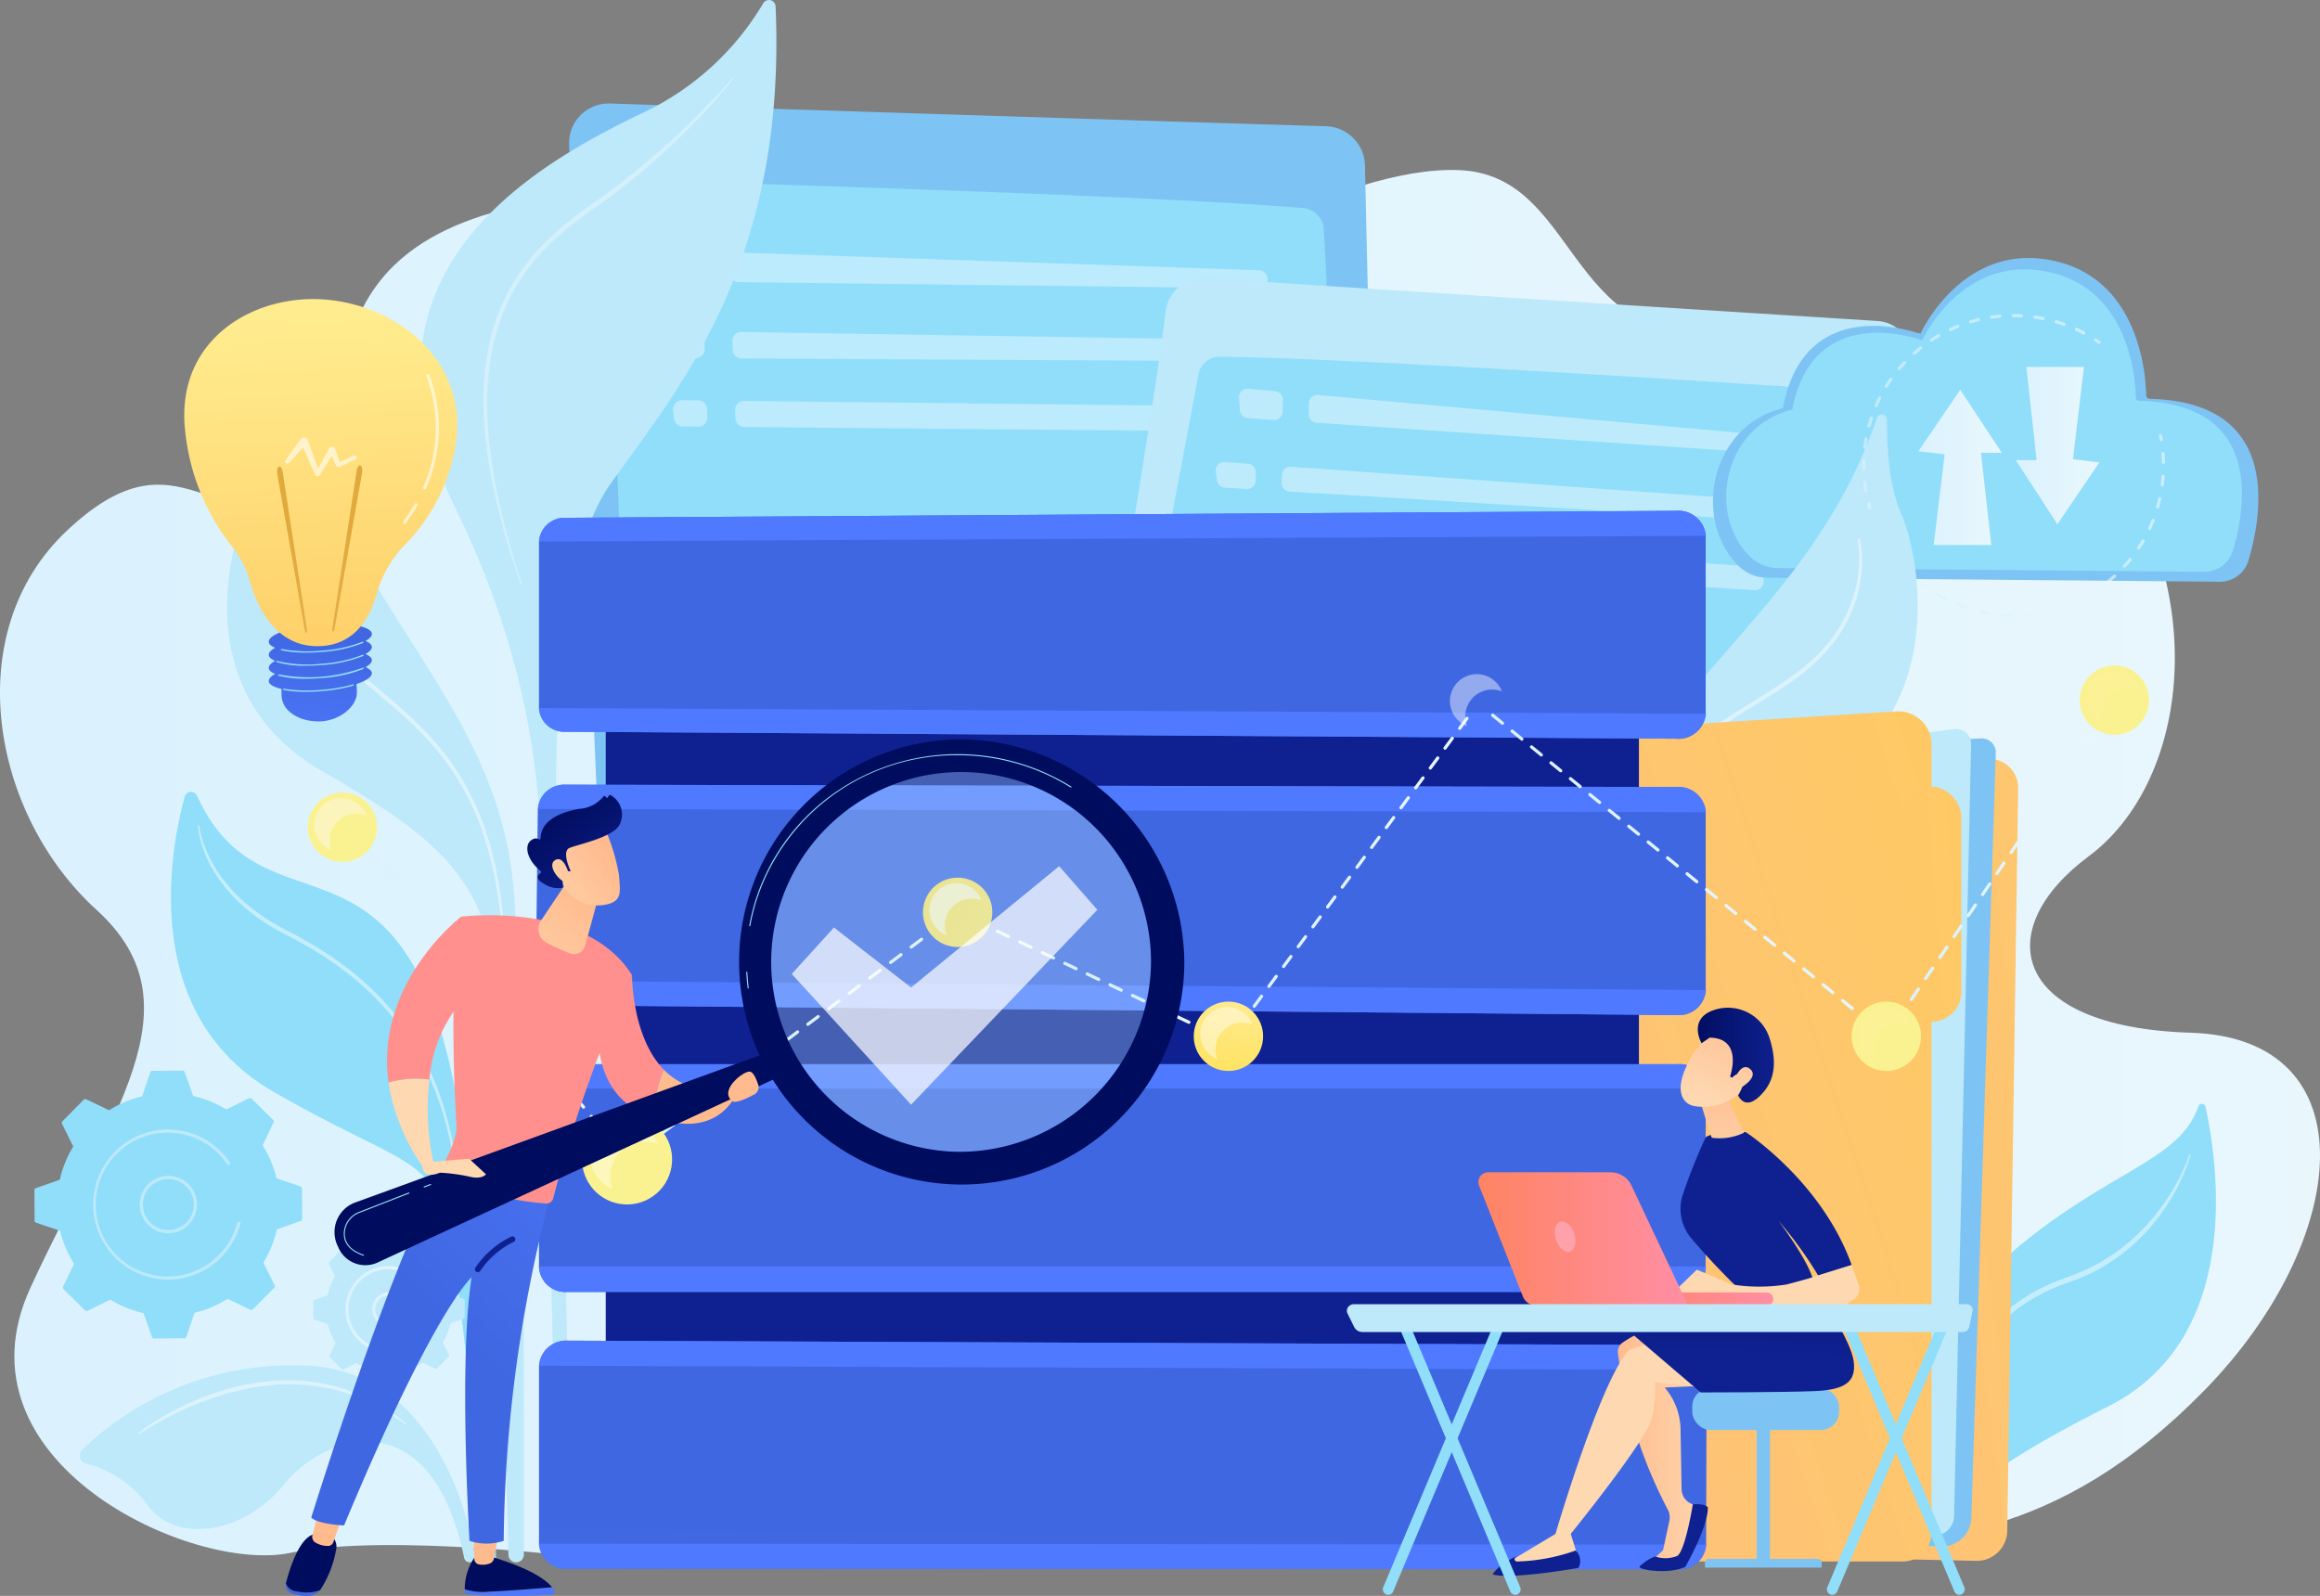 <svg xmlns="http://www.w3.org/2000/svg" xmlns:xlink="http://www.w3.org/1999/xlink" width="230" height="158.228" viewBox="0 0 230 158.228">
  <rect x="0" y="0" width="230" height="158.228" fill="#808080" stroke="none"/>
  <defs>
    <linearGradient id="linear-gradient" y1="0.5" x2="1" y2="0.5" gradientUnits="objectBoundingBox">
      <stop offset="0" stop-color="#daf2fe"/>
      <stop offset="1" stop-color="#e9f7fd"/>
    </linearGradient>
    <linearGradient id="linear-gradient-2" x1="0" y1="0.5" y2="0.5" xlink:href="#linear-gradient"/>
    <linearGradient id="linear-gradient-4" x1="2.154" y1="-0.053" x2="-1.621" y2="1.53" gradientUnits="objectBoundingBox">
      <stop offset="0" stop-color="#feca62"/>
      <stop offset="1" stop-color="#ffbb8e"/>
    </linearGradient>
    <linearGradient id="linear-gradient-5" x1="1.188" y1="0.1" x2="-0.718" y2="1.257" xlink:href="#linear-gradient-4"/>
    <linearGradient id="linear-gradient-6" x1="1.904" y1="0.096" x2="-11.506" y2="3.952" xlink:href="#linear-gradient-4"/>
    <linearGradient id="linear-gradient-7" x1="0.883" y1="-0.949" x2="0.743" y2="-0.421" gradientUnits="objectBoundingBox">
      <stop offset="0" stop-color="#000c5d"/>
      <stop offset="1" stop-color="#0f2191"/>
    </linearGradient>
    <linearGradient id="linear-gradient-8" x1="0.259" y1="3.96" x2="-0.068" y2="8.628" gradientUnits="objectBoundingBox">
      <stop offset="0" stop-color="#4067e2"/>
      <stop offset="1" stop-color="#4f7aff"/>
    </linearGradient>
    <linearGradient id="linear-gradient-9" x1="0.605" y1="-30.206" x2="0.547" y2="-12.943" xlink:href="#linear-gradient-8"/>
    <linearGradient id="linear-gradient-10" x1="0.623" y1="-36.542" x2="0.565" y2="-19.278" xlink:href="#linear-gradient-8"/>
    <linearGradient id="linear-gradient-11" x1="0.334" y1="2.862" x2="0.008" y2="7.48" xlink:href="#linear-gradient-8"/>
    <linearGradient id="linear-gradient-12" x1="0.634" y1="-43.58" x2="0.576" y2="-24.284" xlink:href="#linear-gradient-8"/>
    <linearGradient id="linear-gradient-13" x1="0.653" y1="-40.498" x2="0.595" y2="-25.062" xlink:href="#linear-gradient-8"/>
    <linearGradient id="linear-gradient-14" x1="0.409" y1="1.808" x2="0.082" y2="6.477" xlink:href="#linear-gradient-8"/>
    <linearGradient id="linear-gradient-15" x1="0.664" y1="-60.364" x2="0.606" y2="-38.631" xlink:href="#linear-gradient-8"/>
    <linearGradient id="linear-gradient-16" x1="0.683" y1="-65.708" x2="0.625" y2="-44.875" xlink:href="#linear-gradient-8"/>
    <linearGradient id="linear-gradient-17" x1="0.484" y1="0.73" x2="0.157" y2="5.384" xlink:href="#linear-gradient-8"/>
    <linearGradient id="linear-gradient-18" x1="0.694" y1="-59.779" x2="0.636" y2="-41.614" xlink:href="#linear-gradient-8"/>
    <linearGradient id="linear-gradient-19" x1="0.713" y1="-76.001" x2="0.655" y2="-55.285" xlink:href="#linear-gradient-8"/>
    <linearGradient id="linear-gradient-20" x1="0.531" y1="0.127" x2="0.328" y2="1.542" xlink:href="#linear-gradient-8"/>
    <linearGradient id="linear-gradient-21" x1="0.535" y1="1.186" x2="0.488" y2="0.068" gradientUnits="objectBoundingBox">
      <stop offset="0" stop-color="#feca62"/>
      <stop offset="1" stop-color="#ffec8e"/>
    </linearGradient>
    <linearGradient id="linear-gradient-22" x1="0.464" y1="0.304" x2="0.798" y2="2.219" gradientUnits="objectBoundingBox">
      <stop offset="0" stop-color="#e1aa3d"/>
      <stop offset="1" stop-color="#e9b15a"/>
    </linearGradient>
    <linearGradient id="linear-gradient-23" x1="0.465" y1="0.307" x2="0.799" y2="2.221" xlink:href="#linear-gradient-22"/>
    <linearGradient id="linear-gradient-26" x1="0" y1="0.5" y2="0.5" xlink:href="#linear-gradient"/>
    <linearGradient id="linear-gradient-28" x1="0" y1="0.5" y2="0.5" xlink:href="#linear-gradient"/>
    <linearGradient id="linear-gradient-34" x1="0" y1="0.5" y2="0.5" xlink:href="#linear-gradient"/>
    <linearGradient id="linear-gradient-36" x1="0" y1="0.5" y2="0.5" xlink:href="#linear-gradient"/>
    <linearGradient id="linear-gradient-37" x1="0.644" y1="0.03" x2="-0.464" y2="3.648" gradientUnits="objectBoundingBox">
      <stop offset="0" stop-color="#fee362"/>
      <stop offset="1" stop-color="#ffeb8e"/>
    </linearGradient>
    <linearGradient id="linear-gradient-38" x1="0" y1="0.5" x2="1" y2="0.5" xlink:href="#linear-gradient-37"/>
    <linearGradient id="linear-gradient-40" y1="0.5" x2="1" y2="0.5" gradientUnits="objectBoundingBox">
      <stop offset="0" stop-color="#fff29c"/>
      <stop offset="1" stop-color="#fff39b"/>
    </linearGradient>
    <linearGradient id="linear-gradient-41" x1="0" y1="0.5" x2="1" y2="0.5" xlink:href="#linear-gradient-40"/>
    <linearGradient id="linear-gradient-42" y1="0.5" x2="1" y2="0.5" gradientUnits="objectBoundingBox">
      <stop offset="0" stop-color="#ffbb8e"/>
      <stop offset="1" stop-color="#fed8b1"/>
    </linearGradient>
    <linearGradient id="linear-gradient-43" x1="1.403" y1="-3.183" x2="0.782" y2="-0.633" xlink:href="#linear-gradient-7"/>
    <linearGradient id="linear-gradient-44" x1="0.5" y1="-0.433" x2="0.5" y2="-0.031" xlink:href="#linear-gradient-42"/>
    <linearGradient id="linear-gradient-45" x1="0.706" y1="-2.128" x2="0.493" y2="0.651" xlink:href="#linear-gradient-7"/>
    <linearGradient id="linear-gradient-46" x1="1.372" y1="-11.425" x2="0.889" y2="-4.697" xlink:href="#linear-gradient-7"/>
    <linearGradient id="linear-gradient-47" x1="0.769" y1="-1.446" x2="0.62" y2="-0.29" xlink:href="#linear-gradient-7"/>
    <linearGradient id="linear-gradient-48" x1="0.402" y1="-0.563" x2="0.646" y2="2.077" xlink:href="#linear-gradient-42"/>
    <linearGradient id="linear-gradient-49" x1="0.844" y1="-0.212" x2="0.383" y2="0.925" xlink:href="#linear-gradient-42"/>
    <linearGradient id="linear-gradient-50" x1="0" y1="0.5" x2="1" y2="0.5" xlink:href="#linear-gradient-7"/>
    <linearGradient id="linear-gradient-51" x1="1.554" y1="-1.831" x2="-0.125" y2="1.829" xlink:href="#linear-gradient-42"/>
    <linearGradient id="linear-gradient-52" x1="1.041" y1="-2.635" x2="0.668" y2="-0.351" xlink:href="#linear-gradient-42"/>
    <linearGradient id="linear-gradient-54" y1="0.5" x2="1" y2="0.5" gradientUnits="objectBoundingBox">
      <stop offset="0" stop-color="#fe8462"/>
      <stop offset="1" stop-color="#ff8ea5"/>
    </linearGradient>
    <linearGradient id="linear-gradient-55" x1="0" y1="0.5" x2="1" y2="0.5" xlink:href="#linear-gradient-54"/>
    <linearGradient id="linear-gradient-56" x1="3.948" y1="-5.906" x2="-2.808" y2="6.644" gradientUnits="objectBoundingBox">
      <stop offset="0" stop-color="#ff8ea5"/>
      <stop offset="1" stop-color="#feb3b1"/>
    </linearGradient>
    <linearGradient id="linear-gradient-57" x1="207.638" y1="22.248" x2="207.803" y2="-0.445" xlink:href="#linear-gradient-8"/>
    <linearGradient id="linear-gradient-58" x1="213.301" y1="0.5" x2="214.3" y2="0.5" xlink:href="#linear-gradient-7"/>
    <linearGradient id="linear-gradient-59" x1="735.725" y1="0.5" x2="736.725" y2="0.5" xlink:href="#linear-gradient-42"/>
    <linearGradient id="linear-gradient-60" x1="540.99" y1="14.456" x2="541.422" y2="-1.232" xlink:href="#linear-gradient-8"/>
    <linearGradient id="linear-gradient-61" x1="368.544" y1="0.5" x2="369.544" y2="0.5" xlink:href="#linear-gradient-7"/>
    <linearGradient id="linear-gradient-62" x1="615.878" y1="0.5" x2="616.878" y2="0.5" xlink:href="#linear-gradient-42"/>
    <linearGradient id="linear-gradient-63" x1="0.668" y1="0.497" x2="1.312" y2="-0.545" xlink:href="#linear-gradient-8"/>
    <linearGradient id="linear-gradient-64" x1="90.961" y1="4.647" x2="89.273" y2="5.761" gradientUnits="objectBoundingBox">
      <stop offset="0" stop-color="#fe9462"/>
      <stop offset="1" stop-color="#ff908e"/>
    </linearGradient>
    <linearGradient id="linear-gradient-65" x1="0.938" y1="-3.294" x2="0.703" y2="-1.255" xlink:href="#linear-gradient-7"/>
    <linearGradient id="linear-gradient-66" x1="414.675" y1="0.1" x2="412.286" y2="1.142" xlink:href="#linear-gradient-42"/>
    <linearGradient id="linear-gradient-67" x1="200.642" y1="7.703" x2="196.918" y2="9.64" xlink:href="#linear-gradient-64"/>
    <linearGradient id="linear-gradient-68" x1="267.29" y1="9.503" x2="262.302" y2="11.777" xlink:href="#linear-gradient-64"/>
    <linearGradient id="linear-gradient-69" x1="219.66" y1="0.5" x2="220.66" y2="0.5" xlink:href="#linear-gradient-42"/>
    <linearGradient id="linear-gradient-70" x1="0.723" y1="0.245" x2="-0.34" y2="1.867" xlink:href="#linear-gradient-42"/>
    <linearGradient id="linear-gradient-71" x1="41.945" y1="0.5" x2="42.945" y2="0.5" xlink:href="#linear-gradient-7"/>
    <linearGradient id="linear-gradient-72" x1="41.067" y1="0.5" x2="42.067" y2="0.5" xlink:href="#linear-gradient-7"/>
    <linearGradient id="linear-gradient-73" x1="293.981" y1="-1.222" x2="292.288" y2="3.818" xlink:href="#linear-gradient-42"/>
    <linearGradient id="linear-gradient-74" x1="613.329" y1="0.5" x2="614.329" y2="0.5" xlink:href="#linear-gradient-42"/>
    <linearGradient id="linear-gradient-75" x1="0.821" y1="0.35" x2="-0.291" y2="1.106" xlink:href="#linear-gradient-42"/>
    <linearGradient id="linear-gradient-76" x1="0.281" y1="0.154" x2="1.01" y2="1.105" xlink:href="#linear-gradient-7"/>
    <linearGradient id="linear-gradient-77" x1="2.74" y1="-0.685" x2="-1.811" y2="1.784" xlink:href="#linear-gradient-42"/>
    <linearGradient id="linear-gradient-80" x1="0" y1="0.5" y2="0.5" xlink:href="#linear-gradient"/>
    <linearGradient id="linear-gradient-82" x1="0" y1="0.5" y2="0.5" xlink:href="#linear-gradient"/>
    <linearGradient id="linear-gradient-83" x1="-0.001" y1="0.5" x2="1.001" y2="0.5" xlink:href="#linear-gradient"/>
    <linearGradient id="linear-gradient-85" x1="0" y1="0.5" y2="0.5" xlink:href="#linear-gradient"/>
  </defs>
  <g id="Grupo_84483" data-name="Grupo 84483" transform="translate(-1086.685 -724.76)">
    <path id="Trazado_113212" data-name="Trazado 113212" d="M1145.563,883.744s-20.417-2.6-30.112-.57-33.71-8.987-25.751-26.282,16.971-28.012,6.559-37.469-13.686-27.468-2.951-37.59,13.967.293,22.52-3.435-2.308-23.172,21.855-28.667,42.936,11.108,53.922,9.233,27.877-13.371,39.733-12.887,10.385,17.407,26.116,16.42,28.081-2.691,38.271,11.715,7.74,32.679-1.975,39.9-7.82,16.931,10.094,17.488,15.9,20.7,1.278,35.566-27.159,15.033-41.761,16.007S1145.563,883.744,1145.563,883.744Z" transform="translate(0 -4.449)" fill="url(#linear-gradient)"/>
    <g id="Grupo_84418" data-name="Grupo 84418" transform="translate(1143.099 735.02)">
      <path id="Trazado_113213" data-name="Trazado 113213" d="M1161.921,833.9,1158,741.82a3.924,3.924,0,0,1,4.047-4.089c13.639.443,56.447,1.828,70.98,2.252a3.99,3.99,0,0,1,3.873,3.9c.342,15.87,1.731,76.452,3.157,85.217Z" transform="translate(-1157.992 -737.728)" fill="#7dc4f4"/>
      <path id="Trazado_113214" data-name="Trazado 113214" d="M1166.039,831.87l-3.392-82.171a2.278,2.278,0,0,1,2.342-2.373c10.679.309,53.341,1.594,66.761,2.784a2.244,2.244,0,0,1,2.041,2.12l3.911,75.188Z" transform="translate(-1158.964 -739.733)" fill="#91defa"/>
      <g id="Grupo_84417" data-name="Grupo 84417" transform="translate(8.466 14.528)" opacity="0.38">
        <path id="Trazado_113215" data-name="Trazado 113215" d="M1172.959,766.278l-2.433-.037a.9.9,0,0,0-.9,1.046l.154.9a.894.894,0,0,0,.877.744l2.314.013a.9.9,0,0,0,.9-.932l-.036-.876A.9.9,0,0,0,1172.959,766.278Z" transform="translate(-1168.886 -758.212)" fill="#fff"/>
        <path id="Trazado_113216" data-name="Trazado 113216" d="M1173.523,774.93l-1.6-.018a.9.9,0,0,0-.9,1l.095.816a.9.9,0,0,0,.881.793l1.534.013a.9.9,0,0,0,.9-.931l-.032-.812A.9.9,0,0,0,1173.523,774.93Z" transform="translate(-1169.18 -760.023)" fill="#fff"/>
        <path id="Trazado_113217" data-name="Trazado 113217" d="M1172.462,756.189l-2.843-.1a.894.894,0,0,0-.918,1.009l.169,1.309a.894.894,0,0,0,.877.78l2.723.032a.9.9,0,0,0,.905-.931l-.05-1.244A.9.9,0,0,0,1172.462,756.189Z" transform="translate(-1168.693 -756.092)" fill="#fff"/>
        <path id="Trazado_113218" data-name="Trazado 113218" d="M1179.709,777.592l50.984.452a.9.9,0,0,0,.9-.9v-.68a.9.9,0,0,0-.885-.9L1179.695,775a.894.894,0,0,0-.9.931l.032.8A.9.9,0,0,0,1179.709,777.592Z" transform="translate(-1170.802 -760.041)" fill="#fff"/>
        <path id="Trazado_113219" data-name="Trazado 113219" d="M1178.043,757.341l.046,1.144a.9.9,0,0,0,.885.859l51.562.612a.9.9,0,0,0,.906-.895h0a.9.9,0,0,0-.865-.895l-51.608-1.756A.9.9,0,0,0,1178.043,757.341Z" transform="translate(-1170.646 -756.159)" fill="#fff"/>
        <path id="Trazado_113220" data-name="Trazado 113220" d="M1179.367,769l51.258.267a.9.9,0,0,0,.9-.9v-.3a.9.9,0,0,0-.881-.9l-51.291-.8a.9.9,0,0,0-.908.931l.033.828A.9.9,0,0,0,1179.367,769Z" transform="translate(-1170.73 -758.241)" fill="#fff"/>
      </g>
    </g>
    <g id="Grupo_84419" data-name="Grupo 84419" transform="translate(1094.593 724.76)">
      <path id="Trazado_113221" data-name="Trazado 113221" d="M1135.331,915.4a.554.554,0,0,0,.547-.645c-.569-3.366-3.9-18.753-17.327-18.876a30.047,30.047,0,0,0-21.626,8.344.829.829,0,0,0,.362,1.386,10.817,10.817,0,0,1,6.062,4.051c2.616,3.8,9.395,3.2,13.62-2.018,4.184-5.169,14.609-8.266,17.817,7.312a.558.558,0,0,0,.544.446Z" transform="translate(-1096.681 -760.5)" fill="#bde9fb"/>
      <path id="Trazado_113222" data-name="Trazado 113222" d="M1110.7,824.391a.664.664,0,0,0-1.243.105c-1.457,5.419-4.466,21.595,8.832,29.25,16.113,9.276,16.5,5.081,18.511,21.414,1.729,14.058,2.32,22.606,2.45,24.715a.548.548,0,0,0,.548.514h0a.548.548,0,0,0,.549-.567c-.152-4.426-1.26-33.674-4.423-47.98C1130.3,826.4,1117.121,838.512,1110.7,824.391Z" transform="translate(-1099.066 -745.489)" fill="#91defa"/>
      <path id="Trazado_113223" data-name="Trazado 113223" d="M1122.224,773.5a.514.514,0,0,0-1.014.016c-.428,2.888-1.245,6.574-2.774,8.98-2.838,4.466-7.993,20.728,6.161,28.836s17.635,12.4,17.53,27.968c-.1,14.229.76,44.6.908,49.715a.762.762,0,0,0,.763.74h0a.763.763,0,0,0,.764-.76c.019-6.66.112-55.067-1.1-66.8C1141.538,803.609,1125.865,794.088,1122.224,773.5Z" transform="translate(-1100.536 -734.851)" fill="#bde9fb"/>
      <path id="Trazado_113224" data-name="Trazado 113224" d="M1174.575,725.388a.658.658,0,0,0-1.232-.29,27.465,27.465,0,0,1-12.187,10.968c-10.617,5.154-29.672,15.814-18.309,39.1,11.813,24.212,7.62,41.124,8.434,49.591.754,7.841,1.547,48.241,1.661,54.173a.742.742,0,0,0,.744.727h0a.743.743,0,0,0,.743-.762c-.164-6.543-1.333-53.189-1.354-60.658-.023-8.034-2.01-35.529,5.171-45.555C1165.192,762.986,1175.68,750.541,1174.575,725.388Z" transform="translate(-1105.593 -724.76)" fill="#bde9fb"/>
      <path id="Trazado_113225" data-name="Trazado 113225" d="M1123.959,789.032l-.013.033-.033.1c-.029.087-.07.218-.117.392a11.345,11.345,0,0,0-.3,1.53,13.046,13.046,0,0,0-.075,2.419c.01.233.038.473.062.72l.052.375c.015.127.037.254.062.383a12.546,12.546,0,0,0,.39,1.6l.133.415.154.417c.048.141.109.279.169.42s.114.284.183.422l.2.423c.066.143.147.28.222.422.145.286.321.56.489.843a16.235,16.235,0,0,0,1.189,1.644c.436.541.922,1.052,1.433,1.574,1.02,1.02,2.153,2.012,3.319,3s2.363,1.99,3.5,3.056c.574.529,1.126,1.085,1.666,1.646s1.049,1.15,1.525,1.756a24.852,24.852,0,0,1,2.491,3.775,26.92,26.92,0,0,1,1.687,3.875l.161.474c.053.157.108.312.152.469l.271.924c.047.151.085.3.122.454l.112.448c.07.3.152.584.206.872l.174.842c.027.138.058.273.081.407l.066.4c.085.526.18,1.024.234,1.5s.126.911.166,1.32l.108,1.124c.037.339.053.643.07.907l.043.672.036.559a.111.111,0,0,1-.221.016v0l-.041-.556-.051-.668c-.02-.263-.039-.566-.079-.9l-.12-1.118c-.045-.406-.116-.842-.18-1.311s-.158-.962-.248-1.483l-.071-.4c-.024-.134-.056-.267-.085-.4l-.182-.833c-.056-.285-.14-.57-.214-.862l-.114-.442c-.038-.149-.076-.3-.123-.449l-.275-.914c-.043-.155-.1-.308-.153-.463l-.162-.468a26.625,26.625,0,0,0-1.688-3.815,24.683,24.683,0,0,0-2.476-3.7c-.471-.6-.985-1.165-1.509-1.729s-1.081-1.1-1.651-1.623c-1.134-1.055-2.328-2.047-3.5-3.037s-2.311-1.979-3.355-3.02a18.512,18.512,0,0,1-2.666-3.293c-.171-.292-.35-.574-.5-.868-.076-.146-.158-.288-.226-.435l-.206-.436a13.209,13.209,0,0,1-.643-1.728,12.953,12.953,0,0,1-.378-1.653c-.023-.133-.044-.264-.059-.395s-.033-.258-.047-.385c-.021-.255-.046-.5-.053-.741s-.013-.471-.016-.7.007-.44.024-.647c.022-.415.069-.793.118-1.134a10.932,10.932,0,0,1,.344-1.559c.054-.177.1-.312.134-.4l.039-.1.014-.034a.117.117,0,0,1,.219.084Z" transform="translate(-1102.192 -738.151)" fill="#fff" opacity="0.47"/>
      <path id="Trazado_113226" data-name="Trazado 113226" d="M1111.631,828.227a4.385,4.385,0,0,0,.078.506,9.949,9.949,0,0,0,.394,1.4c.107.294.238.616.4.957.084.169.165.348.263.526l.146.275.159.279a12.994,12.994,0,0,0,.761,1.158c.14.2.3.392.458.594l.252.3.128.15.135.147.275.3.293.293c.1.1.2.2.3.294l.313.293.331.286.167.145.175.139.352.282.368.271c.245.186.506.355.765.534.129.091.267.17.4.257s.269.172.408.253l.422.244.213.123.218.116.889.466a40.571,40.571,0,0,1,3.623,2.113,32.937,32.937,0,0,1,3.457,2.616,27.947,27.947,0,0,1,3.034,3.1,25.579,25.579,0,0,1,2.417,3.435,27.4,27.4,0,0,1,1.744,3.517,31.412,31.412,0,0,1,1.143,3.322c.139.525.28,1.028.384,1.513.055.241.113.475.16.706l.131.67c.091.433.15.842.212,1.218s.11.724.15,1.038.082.594.1.839l.06.622.051.517a.076.076,0,0,1-.15.017v0l-.062-.514-.073-.619c-.026-.244-.075-.521-.12-.833l-.073-.492c-.024-.172-.061-.351-.093-.539-.068-.373-.133-.779-.23-1.207l-.141-.665c-.05-.227-.112-.459-.169-.7-.111-.48-.257-.976-.4-1.5a33.641,33.641,0,0,0-1.169-3.278,26.628,26.628,0,0,0-7.165-9.873,32.488,32.488,0,0,0-3.421-2.574,39.94,39.94,0,0,0-3.593-2.081l-.226-.116-.222-.117-.446-.238-.222-.119-.216-.126-.429-.25c-.142-.084-.278-.174-.415-.26s-.277-.17-.408-.263c-.263-.184-.531-.357-.778-.551l-.372-.282-.357-.292-.176-.144-.169-.149-.335-.3a15.394,15.394,0,0,1-1.191-1.225l-.135-.154-.127-.157-.251-.309c-.157-.211-.316-.411-.455-.619a13.114,13.114,0,0,1-.752-1.2,11.674,11.674,0,0,1-.915-2.11,9.2,9.2,0,0,1-.345-1.44,4.515,4.515,0,0,1-.056-.524v0a.065.065,0,0,1,.129-.006Z" transform="translate(-1099.777 -746.358)" fill="#fff" opacity="0.47"/>
      <path id="Trazado_113227" data-name="Trazado 113227" d="M1104.062,902.956s.088-.07.254-.2.414-.305.738-.521.72-.475,1.185-.754,1-.575,1.595-.88,1.248-.619,1.955-.913,1.464-.582,2.262-.833a24.269,24.269,0,0,1,2.5-.653,23.22,23.22,0,0,1,2.638-.378,20.324,20.324,0,0,1,2.667-.047,17.2,17.2,0,0,1,2.566.309,18.1,18.1,0,0,1,2.333.626,17.211,17.211,0,0,1,2,.825c.3.142.582.3.851.443l.385.223c.125.072.246.143.36.218.229.145.445.278.638.413s.373.251.528.369l.417.309.3.24.25.2a.067.067,0,0,1-.082.105v0l-.256-.187-.307-.225c-.124-.085-.265-.183-.425-.291s-.339-.226-.534-.351-.411-.254-.642-.39c-.115-.07-.236-.137-.361-.2l-.387-.21c-.27-.132-.549-.28-.852-.411a17.044,17.044,0,0,0-1.979-.775,17.722,17.722,0,0,0-2.3-.573,19.471,19.471,0,0,0-5.132-.215,22.619,22.619,0,0,0-2.589.387c-.845.181-1.672.389-2.457.637s-1.54.511-2.24.794-1.359.566-1.955.852-1.135.566-1.606.822-.879.491-1.209.691-.586.364-.759.476-.263.176-.263.176a.067.067,0,0,1-.08-.107Z" transform="translate(-1098.218 -760.893)" fill="#fff" opacity="0.47"/>
      <path id="Trazado_113228" data-name="Trazado 113228" d="M1172.1,734.494l-.106.138c-.07.091-.176.226-.316.4s-.312.386-.519.634-.447.529-.722.84L1170,737l-.483.533c-.333.373-.707.764-1.105,1.184-.806.829-1.722,1.76-2.77,2.725-.516.491-1.074.98-1.647,1.492-.289.252-.589.5-.89.76l-.456.388c-.153.131-.313.256-.472.384l-.966.779c-.33.258-.67.511-1.011.771l-.514.391c-.173.131-.353.255-.53.383l-1.077.771-.543.384c-.183.128-.367.258-.544.392l-.539.4-.532.42-.267.211-.26.22c-.173.148-.35.293-.522.445-.339.308-.684.612-1.009.939s-.646.661-.967,1c-.154.173-.3.351-.456.527-.075.088-.154.175-.227.265l-.216.275a18.768,18.768,0,0,0-1.58,2.313l-.344.611-.313.628-.155.314-.139.322-.275.643-.241.656-.119.328-.1.333-.2.665c-.06.223-.114.449-.17.672a25.385,25.385,0,0,0-.709,5.373,35.867,35.867,0,0,0,.236,5.084l.066.6c.021.2.055.395.081.589l.167,1.152.2,1.108.095.539c.034.177.072.352.107.526.144.694.275,1.36.432,1.987s.286,1.226.441,1.782l.215.808c.069.26.134.512.206.75l.385,1.316c.111.4.226.75.323,1.057l.245.778.2.65h0a.053.053,0,0,1-.1.032l-.219-.645-.264-.774c-.1-.305-.226-.655-.347-1.051l-.408-1.312c-.077-.238-.146-.489-.22-.748l-.229-.807c-.164-.554-.312-1.151-.472-1.779s-.312-1.293-.468-1.988c-.038-.173-.08-.349-.117-.526l-.1-.54-.211-1.112-.18-1.157c-.029-.2-.065-.392-.088-.593l-.073-.6a36.251,36.251,0,0,1-.29-5.132,25.028,25.028,0,0,1,.672-5.467c.057-.229.111-.458.172-.687l.206-.68.1-.34.121-.335.244-.672.28-.66.141-.33.157-.322c.106-.214.21-.43.318-.644l.351-.627a19.242,19.242,0,0,1,1.609-2.373l.22-.282c.074-.092.154-.181.231-.272.155-.18.308-.362.465-.54.325-.345.642-.7.983-1.021s.681-.646,1.025-.96c.173-.155.353-.3.528-.453l.265-.225.27-.216.539-.428.548-.411c.181-.138.365-.268.547-.4l.547-.388,1.072-.762c.177-.127.354-.249.527-.377l.513-.387c.339-.257.678-.508,1.007-.763l.966-.765c.158-.127.319-.248.472-.377l.458-.381c.3-.253.6-.5.894-.746.574-.5,1.141-.976,1.661-1.456.263-.238.522-.468.771-.7l.725-.679c.238-.218.463-.437.683-.65s.435-.418.639-.62c.817-.812,1.524-1.526,2.088-2.131s1-1.088,1.3-1.419.446-.513.446-.513a.052.052,0,0,1,.081.066Z" transform="translate(-1107.243 -726.776)" fill="#fff" opacity="0.33"/>
    </g>
    <g id="Grupo_84427" data-name="Grupo 84427" transform="translate(1090.098 830.913)">
      <g id="Grupo_84423" data-name="Grupo 84423" transform="translate(0)">
        <g id="Grupo_84422" data-name="Grupo 84422">
          <g id="Grupo_84420" data-name="Grupo 84420">
            <path id="Trazado_113229" data-name="Trazado 113229" d="M1117.531,870.615a.208.208,0,0,0-.141-.2l-2.387-.805a10.971,10.971,0,0,0-1.38-3.275l1.088-2.271a.206.206,0,0,0-.042-.237l-2.15-2.123a.208.208,0,0,0-.237-.038l-2.256,1.118a10.935,10.935,0,0,0-3.293-1.338l-.837-2.376a.206.206,0,0,0-.2-.138l-3.021.02a.206.206,0,0,0-.195.141l-.805,2.387a10.963,10.963,0,0,0-3.276,1.381l-2.271-1.087a.2.2,0,0,0-.236.041l-2.122,2.15a.208.208,0,0,0-.039.237l1.118,2.255a10.963,10.963,0,0,0-1.338,3.294l-2.376.837a.207.207,0,0,0-.138.2l.02,3.021a.209.209,0,0,0,.141.2l2.387.805a10.986,10.986,0,0,0,1.38,3.275l-1.087,2.271a.206.206,0,0,0,.041.237l2.15,2.123a.209.209,0,0,0,.237.038l2.255-1.118a10.956,10.956,0,0,0,3.294,1.338l.837,2.376a.206.206,0,0,0,.2.138l3.021-.02a.208.208,0,0,0,.195-.141l.805-2.387a10.957,10.957,0,0,0,3.275-1.381l2.271,1.087a.2.2,0,0,0,.236-.041l2.123-2.15a.207.207,0,0,0,.038-.237l-1.117-2.256a10.967,10.967,0,0,0,1.337-3.294l2.376-.837a.206.206,0,0,0,.139-.2Z" transform="translate(-1090.999 -858.937)" fill="#91defa"/>
          </g>
          <g id="Grupo_84421" data-name="Grupo 84421" transform="translate(10.436 10.434)">
            <path id="Trazado_113230" data-name="Trazado 113230" d="M1107.025,877.807a2.84,2.84,0,1,1,1.444-5.288h0a2.84,2.84,0,0,1-1.444,5.288Zm.009-5.366a2.549,2.549,0,0,0-.638.082,2.524,2.524,0,1,0,1.915.267h0A2.513,2.513,0,0,0,1107.034,872.441Z" transform="translate(-1104.19 -872.125)" fill="#bde9fb"/>
          </g>
          <path id="Trazado_113231" data-name="Trazado 113231" d="M1105.733,881.2a7.447,7.447,0,0,1-.048-14.893h.051a7.4,7.4,0,0,1,5.23,2.147,7.518,7.518,0,0,1,1,1.227l-.263.172a7.193,7.193,0,0,0-.963-1.175,7.131,7.131,0,1,0,1.919,6.77l.307.075a7.444,7.444,0,0,1-7.237,5.676Z" transform="translate(-1092.522 -860.477)" fill="#bde9fb"/>
        </g>
      </g>
      <g id="Grupo_84426" data-name="Grupo 84426" transform="translate(27.639 16.148)">
        <g id="Grupo_84425" data-name="Grupo 84425">
          <g id="Grupo_84424" data-name="Grupo 84424">
            <path id="Trazado_113232" data-name="Trazado 113232" d="M1140.945,885.954a.116.116,0,0,0-.079-.11l-1.351-.456a6.2,6.2,0,0,0-.781-1.853l.615-1.285a.116.116,0,0,0-.023-.134l-1.217-1.2a.118.118,0,0,0-.135-.021l-1.276.632a6.207,6.207,0,0,0-1.863-.757l-.474-1.344a.116.116,0,0,0-.111-.077l-1.71.011a.116.116,0,0,0-.11.08l-.456,1.35a6.193,6.193,0,0,0-1.854.782l-1.284-.615a.117.117,0,0,0-.134.024l-1.2,1.216a.118.118,0,0,0-.021.135l.632,1.276a6.216,6.216,0,0,0-.757,1.863l-1.344.474a.118.118,0,0,0-.078.111l.012,1.71a.116.116,0,0,0,.079.11l1.35.456a6.193,6.193,0,0,0,.782,1.854l-.615,1.284a.119.119,0,0,0,.023.135l1.217,1.2a.117.117,0,0,0,.134.022l1.276-.633a6.186,6.186,0,0,0,1.863.757l.474,1.344a.117.117,0,0,0,.111.078l1.71-.011a.118.118,0,0,0,.11-.08l.456-1.35a6.213,6.213,0,0,0,1.854-.781l1.284.615a.116.116,0,0,0,.134-.023l1.2-1.217a.118.118,0,0,0,.021-.134l-.632-1.276a6.206,6.206,0,0,0,.757-1.863l1.344-.473a.119.119,0,0,0,.078-.112Z" transform="translate(-1125.935 -879.348)" fill="#bde9fb"/>
          </g>
          <path id="Trazado_113233" data-name="Trazado 113233" d="M1134.984,890.074a1.675,1.675,0,1,1,.852-3.119h0a1.675,1.675,0,0,1,.6,2.294A1.68,1.68,0,0,1,1134.984,890.074Zm.005-3.036a1.381,1.381,0,0,0-.344.044,1.36,1.36,0,1,0,1.031.144h0A1.352,1.352,0,0,0,1134.989,887.038Z" transform="translate(-1127.476 -880.888)" fill="url(#linear-gradient-2)"/>
          <path id="Trazado_113234" data-name="Trazado 113234" d="M1134.253,891.995a4.277,4.277,0,0,1-4.282-4.252v-.028a4.282,4.282,0,0,1,4.254-4.282h.028a4.252,4.252,0,0,1,3.007,1.234h0l.021.02a4.318,4.318,0,0,1,.519.627l.006.01.005.009,0,0,.025.037-.264.172a4.057,4.057,0,0,0-.535-.654h0l-.07-.066a3.93,3.93,0,0,0-2.738-1.077h-.006a3.966,3.966,0,0,0-3.941,3.967v.026a3.967,3.967,0,0,0,7.821.916l.306.074a4.279,4.279,0,0,1-4.16,3.264Z" transform="translate(-1126.778 -880.201)" fill="url(#linear-gradient)"/>
        </g>
      </g>
    </g>
    <g id="Grupo_84430" data-name="Grupo 84430" transform="translate(1184.015 752.325)">
      <path id="Trazado_113235" data-name="Trazado 113235" d="M1282.356,879.647l19.566-111.6a3.686,3.686,0,0,0-3.418-4.187c-12.8-.808-52.957-3.348-66.588-4.255a3.75,3.75,0,0,0-3.972,3.3c-1.742,14.812-16.114,97.172-18.234,105.242Z" transform="translate(-1209.71 -759.601)" fill="#bde9fb"/>
      <path id="Trazado_113236" data-name="Trazado 113236" d="M1280.683,877.65l18.179-102.372a2.139,2.139,0,0,0-1.977-2.428c-10.017-.669-50.032-3.29-62.69-3.379a2.109,2.109,0,0,0-2.1,1.8l-18.04,95.795Z" transform="translate(-1210.617 -761.663)" fill="#91defa"/>
      <g id="Grupo_84428" data-name="Grupo 84428" transform="translate(22.265 10.976)" opacity="0.4">
        <path id="Trazado_113237" data-name="Trazado 113237" d="M1242.221,782.831l-2.28-.162a.841.841,0,0,0-.9.934l.1.854a.842.842,0,0,0,.785.744l2.17.131a.841.841,0,0,0,.892-.827l.012-.823A.84.84,0,0,0,1242.221,782.831Z" transform="translate(-1238.101 -775.395)" fill="#fff"/>
        <path id="Trazado_113238" data-name="Trazado 113238" d="M1240.247,791.364l-1.5-.1a.842.842,0,0,0-.9.89l.047.771a.841.841,0,0,0,.786.79l1.438.093a.841.841,0,0,0,.895-.827l.012-.763A.84.84,0,0,0,1240.247,791.364Z" transform="translate(-1237.853 -777.19)" fill="#fff"/>
        <path id="Trazado_113239" data-name="Trazado 113239" d="M1245.523,773.718l-2.661-.239a.841.841,0,0,0-.915.9l.091,1.237a.841.841,0,0,0,.782.778l2.553.172a.841.841,0,0,0,.9-.827l.017-1.17A.84.84,0,0,0,1245.523,773.718Z" transform="translate(-1238.708 -773.476)" fill="#fff"/>
        <path id="Trazado_113240" data-name="Trazado 113240" d="M1245.908,794.182l47.806,3.08a.841.841,0,0,0,.894-.793l.036-.638a.841.841,0,0,0-.784-.886l-47.829-3.2a.841.841,0,0,0-.9.827l-.012.753A.841.841,0,0,0,1245.908,794.182Z" transform="translate(-1239.371 -777.292)" fill="#fff"/>
        <path id="Trazado_113241" data-name="Trazado 113241" d="M1250.695,775.089l-.016,1.075a.841.841,0,0,0,.784.853l48.339,3.26a.841.841,0,0,0,.9-.793h0a.841.841,0,0,0-.765-.884l-48.322-4.335A.842.842,0,0,0,1250.695,775.089Z" transform="translate(-1240.532 -773.64)" fill="#fff"/>
        <path id="Trazado_113242" data-name="Trazado 113242" d="M1248.088,785.715l48.072,2.921a.842.842,0,0,0,.891-.793l.016-.281a.842.842,0,0,0-.781-.886l-48.075-3.419a.841.841,0,0,0-.9.827l-.012.778A.841.841,0,0,0,1248.088,785.715Z" transform="translate(-1239.826 -775.518)" fill="#fff"/>
      </g>
      <g id="Grupo_84429" data-name="Grupo 84429" transform="translate(18.03 38.883)" opacity="0.4">
        <path id="Trazado_113243" data-name="Trazado 113243" d="M1236.867,818.1l-2.279-.162a.841.841,0,0,0-.9.934l.1.854a.84.84,0,0,0,.785.744l2.169.132a.841.841,0,0,0,.892-.827l.013-.824A.841.841,0,0,0,1236.867,818.1Z" transform="translate(-1232.748 -810.669)" fill="#fff"/>
        <path id="Trazado_113244" data-name="Trazado 113244" d="M1234.893,826.638l-1.5-.1a.841.841,0,0,0-.9.889l.046.771a.841.841,0,0,0,.786.789l1.438.093a.841.841,0,0,0,.9-.827l.012-.763A.842.842,0,0,0,1234.893,826.638Z" transform="translate(-1232.5 -812.465)" fill="#fff"/>
        <path id="Trazado_113245" data-name="Trazado 113245" d="M1240.17,808.992l-2.662-.239a.842.842,0,0,0-.914.9l.091,1.237a.841.841,0,0,0,.782.778l2.553.172a.841.841,0,0,0,.9-.826l.017-1.171A.841.841,0,0,0,1240.17,808.992Z" transform="translate(-1233.355 -808.75)" fill="#fff"/>
        <path id="Trazado_113246" data-name="Trazado 113246" d="M1240.555,829.457l47.805,3.079a.841.841,0,0,0,.894-.793l.036-.638a.842.842,0,0,0-.784-.886l-47.829-3.2a.841.841,0,0,0-.9.827l-.012.753A.842.842,0,0,0,1240.555,829.457Z" transform="translate(-1234.018 -812.566)" fill="#fff"/>
        <path id="Trazado_113247" data-name="Trazado 113247" d="M1245.341,810.363l-.016,1.076a.842.842,0,0,0,.785.852l48.339,3.26a.841.841,0,0,0,.9-.793h0a.841.841,0,0,0-.765-.885l-48.323-4.335A.84.84,0,0,0,1245.341,810.363Z" transform="translate(-1235.179 -808.914)" fill="#fff"/>
        <path id="Trazado_113248" data-name="Trazado 113248" d="M1242.734,820.989l48.071,2.921a.841.841,0,0,0,.892-.793l.015-.281a.841.841,0,0,0-.78-.885l-48.075-3.42a.842.842,0,0,0-.9.827l-.012.779A.842.842,0,0,0,1242.734,820.989Z" transform="translate(-1234.472 -810.792)" fill="#fff"/>
      </g>
    </g>
    <g id="Grupo_84431" data-name="Grupo 84431" transform="translate(1256.506 750.341)">
      <path id="Trazado_113249" data-name="Trazado 113249" d="M1344.625,771.058a.345.345,0,0,1-.337-.339c-.035-1.9-.626-11.324-8.927-13.293-9.24-2.193-13.469,7.2-13.469,7.2s-11.433-4.386-13.626,7.361c-7.17,1.721-9.032,11.083-4.369,15.658a4.007,4.007,0,0,0,2.771,1.147l44.9.4a2.956,2.956,0,0,0,2.861-2.114C1355.828,782.354,1357.666,771.363,1344.625,771.058Z" transform="translate(-1301.338 -757.095)" fill="#7dc4f4"/>
      <path id="Trazado_113250" data-name="Trazado 113250" d="M1343.945,771.557a.346.346,0,0,1-.337-.339c-.036-1.82-.623-10.559-8.441-12.392-8.737-2.047-12.737,6.728-12.737,6.728s-10.811-4.095-12.885,6.874c-6.714,1.592-8.505,10.183-4.256,14.5a4.011,4.011,0,0,0,2.821,1.2l42.265.377a2.956,2.956,0,0,0,2.862-2.123C1354.556,781.882,1356.12,771.848,1343.945,771.557Z" transform="translate(-1301.685 -757.392)" fill="#91defa"/>
    </g>
    <g id="Grupo_84432" data-name="Grupo 84432" transform="translate(1277.523 834.203)">
      <path id="Trazado_113251" data-name="Trazado 113251" d="M1329.311,905.514a.843.843,0,0,1-.679-.654c-.635-2.982-3.051-17.275,6.731-26.041,10.2-9.142,17.653-9.746,19.646-15.472a.364.364,0,0,1,.7.033c1.14,5.131,3.957,22.866-9.612,29.7-13.463,6.784-15.581,9.9-15.806,11.718a.838.838,0,0,1-.982.714Z" transform="translate(-1327.904 -863.096)" fill="#91defa"/>
      <path id="Trazado_113252" data-name="Trazado 113252" d="M1354.59,869.488s-.044.176-.149.5-.267.786-.516,1.363a21.041,21.041,0,0,1-1.007,2.031,20.062,20.062,0,0,1-1.633,2.452,19.25,19.25,0,0,1-2.381,2.555l-.353.309c-.119.1-.245.2-.368.3s-.246.2-.376.3l-.392.29c-.067.048-.131.1-.2.146l-.2.138-.413.278c-.139.091-.284.176-.428.263s-.286.179-.436.259l-.449.244-.225.123-.233.112-.467.226c-.156.078-.319.139-.479.21l-.483.2-.5.184-.986.361-.248.09-.24.1-.48.2c-.161.063-.316.146-.475.218s-.318.147-.475.226a17.763,17.763,0,0,0-1.82,1.061c-.3.188-.578.4-.861.609-.144.1-.275.218-.413.327s-.275.218-.406.334c-.259.237-.528.46-.77.711-.123.123-.249.244-.37.369l-.351.384c-.058.064-.117.127-.174.192l-.165.2-.33.4-.309.411-.154.2c-.051.069-.1.141-.145.211l-.286.42c-.093.141-.179.286-.268.427-.183.282-.341.576-.5.864-.084.142-.155.291-.229.438l-.221.438c-.132.3-.273.587-.394.882s-.246.585-.346.88-.214.582-.3.874a25.338,25.338,0,0,0-.82,3.331c-.191,1.047-.311,2.019-.381,2.883-.043.432-.058.838-.084,1.212s-.026.72-.038,1.032l-.01.831c-.005.242,0,.449,0,.615l.006.513v0a.068.068,0,0,1-.136,0l-.024-.514c-.019-.335-.031-.827-.041-1.453,0-.313,0-.66.012-1.038s.021-.786.053-1.222c.048-.873.143-1.856.31-2.921a25.718,25.718,0,0,1,.78-3.392c.085-.3.189-.593.293-.894s.224-.6.339-.9.258-.6.389-.907l.219-.45c.074-.151.145-.3.228-.452.162-.3.32-.6.5-.893.09-.147.175-.3.27-.442l.291-.434c.049-.072.1-.146.147-.217l.156-.212.315-.425.336-.411.169-.206c.058-.067.119-.132.178-.2l.358-.4c.123-.13.252-.255.378-.383.248-.261.523-.495.788-.74a16.617,16.617,0,0,1,1.726-1.316,18.413,18.413,0,0,1,1.872-1.1c.161-.082.325-.155.488-.233s.322-.159.49-.226l.5-.209.249-.1.248-.091.987-.361.483-.176.471-.2c.156-.067.315-.127.466-.2l.456-.218.226-.108.221-.119.437-.235a18.579,18.579,0,0,0,3.113-2.185,19.362,19.362,0,0,0,2.38-2.451c.339-.407.642-.817.924-1.21.137-.2.272-.393.4-.585s.248-.378.358-.564a20.946,20.946,0,0,0,1.077-1.964c.266-.562.453-1.013.574-1.324s.172-.48.172-.48a.056.056,0,0,1,.108.03Z" transform="translate(-1328.27 -864.416)" fill="#fff" opacity="0.47"/>
    </g>
    <g id="Grupo_84433" data-name="Grupo 84433" transform="translate(1233.321 765.851)">
      <path id="Trazado_113253" data-name="Trazado 113253" d="M1311.465,777.047a.514.514,0,0,1,1,.168c-.01,2.92.244,6.687,1.395,9.3,2.135,4.841,4.791,21.693-10.42,27.584s-19.3,9.611-21.53,25.019c-2.041,14.083-7.447,43.976-8.362,49.015a.763.763,0,0,1-.866.617h0a.763.763,0,0,1-.641-.867c.981-6.586,8.156-54.459,11.117-65.874C1287.849,803.918,1304.774,796.857,1311.465,777.047Z" transform="translate(-1272.032 -776.699)" fill="#bde9fb"/>
      <path id="Trazado_113254" data-name="Trazado 113254" d="M1312.672,792.324l.008.036.024.108c.019.094.045.234.071.417a10.866,10.866,0,0,1,.106,1.594c0,.343-.013.725-.053,1.138-.015.207-.046.421-.074.643s-.07.451-.12.686-.1.476-.164.725c-.032.123-.069.247-.1.373s-.074.254-.117.381a13.438,13.438,0,0,1-1.517,3.189l-.269.4c-.089.135-.191.262-.288.4-.191.268-.41.521-.623.784a18.514,18.514,0,0,1-3.13,2.856c-1.189.872-2.464,1.681-3.771,2.482s-2.634,1.6-3.914,2.477c-.642.431-1.265.891-1.876,1.358s-1.2.964-1.751,1.483a24.715,24.715,0,0,0-3,3.29,26.6,26.6,0,0,0-2.241,3.518l-.231.438c-.076.145-.154.288-.221.435l-.409.862c-.069.14-.129.283-.189.425l-.18.42c-.116.279-.242.547-.34.821l-.3.8c-.048.13-.1.257-.145.385l-.13.381c-.168.5-.34.975-.468,1.43s-.269.874-.374,1.269l-.286,1.087c-.091.328-.155.623-.214.881l-.149.653-.125.544v0a.109.109,0,0,1-.132.082.111.111,0,0,1-.084-.131l.119-.547.143-.657c.057-.259.119-.557.206-.886s.176-.7.276-1.1.233-.823.362-1.28.293-.937.456-1.445l.126-.384c.043-.13.094-.259.141-.391l.3-.806c.1-.276.221-.549.335-.832l.177-.426c.059-.143.12-.289.188-.43l.407-.873c.066-.149.145-.294.221-.441l.231-.445a27,27,0,0,1,2.248-3.578,24.9,24.9,0,0,1,3.029-3.358c.563-.528,1.163-1.021,1.772-1.507s1.247-.941,1.894-1.377c1.289-.884,2.622-1.692,3.923-2.5s2.57-1.612,3.731-2.467c.584-.439,1.141-.872,1.654-1.341a16.417,16.417,0,0,0,1.423-1.446c.208-.255.423-.5.61-.761.094-.129.195-.252.282-.384l.263-.388c.089-.127.163-.262.245-.391s.16-.258.229-.39l.214-.389.195-.39a12.6,12.6,0,0,0,.626-1.525c.044-.123.085-.246.119-.37l.107-.362c.061-.24.124-.474.169-.7a13,13,0,0,0,.289-2.4,11.286,11.286,0,0,0-.066-1.558c-.02-.179-.04-.315-.056-.405l-.019-.1-.006-.035v0a.117.117,0,0,1,.229-.05Z" transform="translate(-1274.924 -779.943)" fill="#fff" opacity="0.47"/>
    </g>
    <g id="Grupo_84435" data-name="Grupo 84435" transform="translate(1233.199 795.291)">
      <g id="Grupo_84434" data-name="Grupo 84434" transform="translate(0)">
        <path id="Trazado_113255" data-name="Trazado 113255" d="M1327.057,819.617l3.1.194a2.88,2.88,0,0,1,2.7,2.917l-1.082,73.62a3.022,3.022,0,0,1-3.086,2.977l-21.3-.455Z" transform="translate(-1279.294 -815.103)" fill="url(#linear-gradient-4)"/>
        <path id="Trazado_113256" data-name="Trazado 113256" d="M1285.222,819.193l39.328-1.9a1.4,1.4,0,0,1,1.462,1.438l-2.426,75.862a2.916,2.916,0,0,1-3.032,2.82l-27.642-1.112Z" transform="translate(-1274.665 -814.616)" fill="#7dc4f4"/>
        <path id="Trazado_113257" data-name="Trazado 113257" d="M1287.876,820.543l34.589-4.414a1.467,1.467,0,0,1,1.652,1.487l-1.683,76.515a2.027,2.027,0,0,1-1.967,1.982l-25.448.744Z" transform="translate(-1275.219 -814.372)" fill="#bde9fb"/>
        <path id="Trazado_113258" data-name="Trazado 113258" d="M1275.443,816.278l37.923-2.361a3.283,3.283,0,0,1,3.487,3.277V895.33a2.869,2.869,0,0,1-2.869,2.869h-34.964a3.1,3.1,0,0,1-3.1-2.938l-4.037-74.984A3.8,3.8,0,0,1,1275.443,816.278Z" transform="translate(-1271.878 -813.911)" fill="url(#linear-gradient-5)"/>
        <rect id="Rectángulo_14953" data-name="Rectángulo 14953" width="5.895" height="23.317" rx="2.948" transform="translate(42.028 7.461)" fill="url(#linear-gradient-6)"/>
      </g>
    </g>
    <g id="Grupo_84444" data-name="Grupo 84444" transform="translate(1139.8 775.406)">
      <rect id="Rectángulo_14954" data-name="Rectángulo 14954" width="102.428" height="85.935" transform="translate(6.937 11.37)" fill="url(#linear-gradient-7)"/>
      <g id="Grupo_84437" data-name="Grupo 84437" transform="translate(0.318)">
        <path id="Trazado_113259" data-name="Trazado 113259" d="M1266.943,788.776l-110.025.693a2.585,2.585,0,0,0-2.694,2.44v16.42a2.5,2.5,0,0,0,2.6,2.35l110.118.693a2.724,2.724,0,0,0,2.947-2.475V791.251A2.724,2.724,0,0,0,1266.943,788.776Z" transform="translate(-1154.224 -788.776)" fill="url(#linear-gradient-8)"/>
        <g id="Grupo_84436" data-name="Grupo 84436" transform="translate(0.001)">
          <path id="Trazado_113260" data-name="Trazado 113260" d="M1266.958,788.776l-110.132.694a2.5,2.5,0,0,0-2.6,2.349l115.693-.568A2.737,2.737,0,0,0,1266.958,788.776Z" transform="translate(-1154.225 -788.776)" fill="url(#linear-gradient-9)"/>
          <path id="Trazado_113261" data-name="Trazado 113261" d="M1156.826,815.841l110.132.693a2.738,2.738,0,0,0,2.96-2.475l-115.693-.568A2.5,2.5,0,0,0,1156.826,815.841Z" transform="translate(-1154.225 -793.938)" fill="url(#linear-gradient-10)"/>
        </g>
      </g>
      <g id="Grupo_84439" data-name="Grupo 84439" transform="translate(0 27.154)">
        <path id="Trazado_113262" data-name="Trazado 113262" d="M1266.947,823.326l-110.108-.228a2.683,2.683,0,0,0-2.815,2.49l-.2,16.949a2.554,2.554,0,0,0,2.662,2.437l110.456.966a2.668,2.668,0,0,0,2.866-2.474V825.82A2.7,2.7,0,0,0,1266.947,823.326Z" transform="translate(-1153.822 -823.098)" fill="url(#linear-gradient-11)"/>
        <g id="Grupo_84438" data-name="Grupo 84438" transform="translate(0.002)">
          <path id="Trazado_113263" data-name="Trazado 113263" d="M1267.016,823.326,1156.8,823.1a2.586,2.586,0,0,0-2.714,2.4l115.8.325A2.709,2.709,0,0,0,1267.016,823.326Z" transform="translate(-1153.878 -823.098)" fill="url(#linear-gradient-12)"/>
          <path id="Trazado_113264" data-name="Trazado 113264" d="M1156.485,850.106l110.47.966a2.681,2.681,0,0,0,2.879-2.474l-116.01-.929A2.553,2.553,0,0,0,1156.485,850.106Z" transform="translate(-1153.824 -828.23)" fill="url(#linear-gradient-13)"/>
        </g>
      </g>
      <g id="Grupo_84441" data-name="Grupo 84441" transform="translate(0.318 54.863)">
        <path id="Trazado_113265" data-name="Trazado 113265" d="M1267.144,858.122H1157.106a2.728,2.728,0,0,0-2.882,2.564v17.55a2.63,2.63,0,0,0,2.775,2.473h110.144a2.6,2.6,0,0,0,2.746-2.473V860.59A2.6,2.6,0,0,0,1267.144,858.122Z" transform="translate(-1154.224 -858.122)" fill="url(#linear-gradient-14)"/>
        <g id="Grupo_84440" data-name="Grupo 84440" transform="translate(0.001)">
          <path id="Trazado_113266" data-name="Trazado 113266" d="M1267.144,858.122H1157a2.594,2.594,0,0,0-2.775,2.417h115.693A2.593,2.593,0,0,0,1267.144,858.122Z" transform="translate(-1154.225 -858.122)" fill="url(#linear-gradient-15)"/>
          <path id="Trazado_113267" data-name="Trazado 113267" d="M1157,886.006h110.144a2.607,2.607,0,0,0,2.775-2.521H1154.225A2.607,2.607,0,0,0,1157,886.006Z" transform="translate(-1154.225 -863.419)" fill="url(#linear-gradient-16)"/>
        </g>
      </g>
      <g id="Grupo_84443" data-name="Grupo 84443" transform="translate(0.318 82.278)">
        <path id="Trazado_113268" data-name="Trazado 113268" d="M1267.26,893.206l-110.1-.43a2.766,2.766,0,0,0-2.935,2.579V912.9a2.675,2.675,0,0,0,2.825,2.493l110.15.043a2.605,2.605,0,0,0,2.733-2.446l.049-17.328A2.6,2.6,0,0,0,1267.26,893.206Z" transform="translate(-1154.224 -892.775)" fill="url(#linear-gradient-17)"/>
        <g id="Grupo_84442" data-name="Grupo 84442" transform="translate(0.001)">
          <path id="Trazado_113269" data-name="Trazado 113269" d="M1267.26,893.206l-110.209-.431a2.664,2.664,0,0,0-2.826,2.483l115.756.408A2.6,2.6,0,0,0,1267.26,893.206Z" transform="translate(-1154.225 -892.775)" fill="url(#linear-gradient-18)"/>
          <path id="Trazado_113270" data-name="Trazado 113270" d="M1157.049,920.712l110.15.043a2.6,2.6,0,0,0,2.733-2.446l-115.707-.089A2.675,2.675,0,0,0,1157.049,920.712Z" transform="translate(-1154.225 -898.089)" fill="url(#linear-gradient-19)"/>
        </g>
      </g>
    </g>
    <g id="Grupo_84446" data-name="Grupo 84446" transform="translate(1104.952 754.416)">
      <path id="Trazado_113271" data-name="Trazado 113271" d="M1130.583,805.211c-.018-.224-.246-.417-.633-.572.42-.232.653-.48.633-.724-.059-.737-2.394-1.151-5.215-.923s-5.059,1.009-5,1.747c.018.223.246.417.633.572-.42.232-.653.48-.633.724.018.224.246.418.633.573-.42.232-.653.48-.633.724.018.223.246.417.633.572-.42.232-.653.48-.633.724.026.326.5.589,1.259.761a6.622,6.622,0,0,0,.02.8c.11,1.358,1.639,2.424,3.66,2.424s3.771-1.453,3.791-2.816a6.932,6.932,0,0,0-.04-.889c.968-.323,1.556-.718,1.525-1.1-.018-.223-.246-.417-.633-.572.42-.232.653-.48.633-.724-.018-.224-.246-.418-.633-.573C1130.37,805.7,1130.6,805.454,1130.583,805.211Z" transform="translate(-1111.987 -770.742)" fill="url(#linear-gradient-20)"/>
      <g id="Grupo_84445" data-name="Grupo 84445" transform="translate(9.133 33.964)">
        <path id="Trazado_113272" data-name="Trazado 113272" d="M1124.433,811.268a12.138,12.138,0,0,1-2.237-.184.068.068,0,0,1,.025-.133,14.581,14.581,0,0,0,3.727.118,16.036,16.036,0,0,0,3.126-.539.069.069,0,0,1,.085.047.068.068,0,0,1-.047.084,16.186,16.186,0,0,1-3.153.544C1125.434,811.247,1124.922,811.268,1124.433,811.268Z" transform="translate(-1121.49 -806.293)" fill="#91defa"/>
        <path id="Trazado_113273" data-name="Trazado 113273" d="M1124.318,809.535a10.642,10.642,0,0,1-2.748-.3.068.068,0,0,1-.047-.084.068.068,0,0,1,.084-.047,15.678,15.678,0,0,0,8.306-.66.068.068,0,1,1,.057.123,13.371,13.371,0,0,1-4.141.9C1125.313,809.514,1124.8,809.535,1124.318,809.535Z" transform="translate(-1121.361 -805.857)" fill="#91defa"/>
        <path id="Trazado_113274" data-name="Trazado 113274" d="M1124.261,807.9a9.906,9.906,0,0,1-2.9-.348.068.068,0,1,1,.042-.129,12.376,12.376,0,0,0,4.369.279,13.224,13.224,0,0,0,4.095-.891.068.068,0,1,1,.057.123,13.357,13.357,0,0,1-4.141.9C1125.262,807.876,1124.749,807.9,1124.261,807.9Z" transform="translate(-1121.319 -805.515)" fill="#91defa"/>
        <path id="Trazado_113275" data-name="Trazado 113275" d="M1124.392,806.26a11.628,11.628,0,0,1-2.44-.222.068.068,0,1,1,.029-.132,14.1,14.1,0,0,0,3.916.157,13.342,13.342,0,0,0,4.074-.881.068.068,0,0,1,.055.124,13.449,13.449,0,0,1-4.119.893C1125.39,806.24,1124.879,806.26,1124.392,806.26Z" transform="translate(-1121.44 -805.175)" fill="#91defa"/>
      </g>
      <path id="Trazado_113276" data-name="Trazado 113276" d="M1116.262,790.17a9.535,9.535,0,0,0-1.709-3.335,22.088,22.088,0,0,1-4.756-12.3c-.49-8.545,7.088-12.824,14-12.242s13.739,5.729,12.991,13.679a18.356,18.356,0,0,1-5.235,10.732,11.3,11.3,0,0,0-2.717,4.815c-.613,2.209-2.068,4.961-5.528,5.129C1118.834,796.868,1116.975,792.7,1116.262,790.17Z" transform="translate(-1109.774 -762.245)" fill="url(#linear-gradient-21)"/>
      <path id="Trazado_113277" data-name="Trazado 113277" d="M1128.33,799.3l2.42-15.738c.05-.325.21-.544.358-.487s.226.365.176.69l0,.028-2.756,15.592c-.021.117-.081.191-.133.165S1128.312,799.408,1128.33,799.3Z" transform="translate(-1113.649 -766.593)" fill="url(#linear-gradient-22)"/>
      <path id="Trazado_113278" data-name="Trazado 113278" d="M1124.373,799.453l-2.42-15.738c-.05-.325-.21-.544-.358-.487s-.226.365-.177.69l0,.028,2.756,15.592c.021.117.081.191.133.165S1124.39,799.566,1124.373,799.453Z" transform="translate(-1112.203 -766.625)" fill="url(#linear-gradient-23)"/>
      <path id="Trazado_113279" data-name="Trazado 113279" d="M1129.494,781.477a.254.254,0,0,0-.318-.082l-1.347.63-.468-1.333a.286.286,0,0,0-.164-.165.333.333,0,0,0-.414.127l0,0-1.108,2.02-1.028-2.876,0,0a.331.331,0,0,0-.156-.176.4.4,0,0,0-.509.1l-1.549,2.132a.187.187,0,0,0,.055.27.258.258,0,0,0,.329-.036l1.364-1.521,1.228,2.736v0a.218.218,0,0,0,.109.106.257.257,0,0,0,.321-.083l1.185-1.9.446.962,0,.009.011.021a.253.253,0,0,0,.317.082l1.6-.748A.19.19,0,0,0,1129.494,781.477Z" transform="translate(-1112.41 -765.864)" fill="#fff" opacity="0.6"/>
      <path id="Trazado_113280" data-name="Trazado 113280" d="M1137.332,789.872a.153.153,0,0,1-.093-.032.157.157,0,0,1-.033-.22,18.081,18.081,0,0,0,1.132-1.719.157.157,0,1,1,.273.157,18.207,18.207,0,0,1-1.152,1.749A.156.156,0,0,1,1137.332,789.872Z" transform="translate(-1115.497 -767.587)" fill="#fff" opacity="0.6"/>
      <path id="Trazado_113281" data-name="Trazado 113281" d="M1139.849,783.073a.161.161,0,0,1-.062-.013.157.157,0,0,1-.082-.207,14.523,14.523,0,0,0,.328-11,.157.157,0,0,1,.286-.13,14.84,14.84,0,0,1-.325,11.259A.157.157,0,0,1,1139.849,783.073Z" transform="translate(-1116.023 -764.205)" fill="#fff" opacity="0.6"/>
    </g>
    <g id="Grupo_84458" data-name="Grupo 84458" transform="translate(1117.195 790.739)">
      <g id="Grupo_84447" data-name="Grupo 84447" transform="translate(3.281 3.281)">
        <path id="Trazado_113282" data-name="Trazado 113282" d="M1129.957,827.8a.157.157,0,0,1-.121-.056l-.4-.485a.158.158,0,0,1,.242-.2l.4.485a.157.157,0,0,1-.121.258Z" transform="translate(-1129.396 -815.374)" fill="url(#linear-gradient)"/>
        <path id="Trazado_113283" data-name="Trazado 113283" d="M1156.9,860.176a.158.158,0,0,1-.122-.057l-.782-.941a.158.158,0,1,1,.242-.2l.783.941a.158.158,0,0,1-.021.221A.156.156,0,0,1,1156.9,860.176Zm-1.566-1.882a.155.155,0,0,1-.121-.057l-.783-.941a.158.158,0,1,1,.242-.2l.783.941a.157.157,0,0,1-.021.222A.156.156,0,0,1,1155.329,858.294Zm-1.566-1.882a.155.155,0,0,1-.121-.057l-.783-.941a.158.158,0,1,1,.242-.2l.783.941a.158.158,0,0,1-.02.222A.16.16,0,0,1,1153.763,856.412Zm-1.566-1.882a.159.159,0,0,1-.122-.057l-.782-.941a.157.157,0,1,1,.242-.2l.783.941a.158.158,0,0,1-.121.259Zm-1.567-1.882a.158.158,0,0,1-.121-.057l-.783-.942a.157.157,0,0,1,.242-.2l.783.941a.158.158,0,0,1-.021.222A.156.156,0,0,1,1150.631,852.648Zm-1.567-1.882a.158.158,0,0,1-.121-.057l-.783-.941a.157.157,0,0,1,.242-.2l.783.941a.158.158,0,0,1-.02.222A.16.16,0,0,1,1149.064,850.765Zm-1.566-1.882a.159.159,0,0,1-.122-.057l-.783-.941a.158.158,0,0,1,.243-.2l.783.941a.158.158,0,0,1-.12.259ZM1145.932,847a.156.156,0,0,1-.121-.056l-.783-.941a.158.158,0,0,1,.242-.2l.783.941a.157.157,0,0,1-.121.258Zm-1.566-1.882a.156.156,0,0,1-.121-.056l-.783-.942a.158.158,0,0,1,.242-.2l.783.941a.157.157,0,0,1-.121.258Zm-1.566-1.882a.157.157,0,0,1-.121-.057l-.783-.941a.158.158,0,0,1,.243-.2l.782.941a.157.157,0,0,1-.121.258Zm-1.566-1.882a.158.158,0,0,1-.122-.057l-.782-.941a.158.158,0,1,1,.242-.2l.783.941a.157.157,0,0,1-.021.222A.156.156,0,0,1,1141.234,841.354Zm-1.567-1.882a.155.155,0,0,1-.121-.057l-.783-.941a.158.158,0,1,1,.242-.2l.783.941a.158.158,0,0,1-.021.222A.156.156,0,0,1,1139.667,839.472Zm-1.566-1.882a.156.156,0,0,1-.121-.057l-.783-.941a.158.158,0,1,1,.243-.2l.783.941a.158.158,0,0,1-.02.222A.16.16,0,0,1,1138.1,837.59Zm-1.566-1.882a.161.161,0,0,1-.122-.057l-.782-.941a.157.157,0,1,1,.242-.2l.783.941a.158.158,0,0,1-.021.222A.156.156,0,0,1,1136.535,835.708Zm-1.567-1.882a.158.158,0,0,1-.121-.057l-.783-.941a.157.157,0,0,1,.242-.2l.783.941a.158.158,0,0,1-.021.222A.156.156,0,0,1,1134.969,833.825Zm-1.567-1.882a.158.158,0,0,1-.121-.057l-.783-.941a.158.158,0,0,1,.243-.2l.782.941a.157.157,0,0,1-.121.259Zm-1.566-1.882a.16.16,0,0,1-.122-.057l-.782-.941a.158.158,0,0,1,.242-.2l.783.942a.158.158,0,0,1-.121.259Z" transform="translate(-1129.709 -815.751)" fill="url(#linear-gradient)"/>
        <path id="Trazado_113284" data-name="Trazado 113284" d="M1165.111,870.049a.157.157,0,0,1-.121-.057l-.4-.484a.158.158,0,1,1,.243-.2l.307.37.385-.288a.157.157,0,1,1,.188.252l-.5.377A.155.155,0,0,1,1165.111,870.049Z" transform="translate(-1136.738 -824.198)" fill="url(#linear-gradient-26)"/>
        <path id="Trazado_113285" data-name="Trazado 113285" d="M1167.151,862.868a.158.158,0,0,1-.095-.284l1.025-.766a.158.158,0,0,1,.189.252l-1.024.766A.157.157,0,0,1,1167.151,862.868Zm2.049-1.532a.158.158,0,0,1-.094-.284l1.025-.766a.157.157,0,1,1,.188.252l-1.025.766A.155.155,0,0,1,1169.2,861.337Zm2.049-1.532a.158.158,0,0,1-.094-.284l1.025-.766a.158.158,0,1,1,.189.252l-1.024.766A.158.158,0,0,1,1171.25,859.8Zm2.05-1.532a.157.157,0,0,1-.094-.284l1.025-.766a.157.157,0,1,1,.188.252l-1.025.766A.157.157,0,0,1,1173.3,858.273Zm2.049-1.532a.158.158,0,0,1-.094-.284l1.024-.766a.158.158,0,1,1,.189.252l-1.024.766A.158.158,0,0,1,1175.348,856.742Zm2.05-1.532a.157.157,0,0,1-.094-.283l1.025-.766a.157.157,0,0,1,.221.032.159.159,0,0,1-.032.221l-1.025.766A.161.161,0,0,1,1177.4,855.209Zm2.049-1.532a.157.157,0,0,1-.094-.283l1.025-.767a.158.158,0,0,1,.189.252l-1.025.767A.162.162,0,0,1,1179.447,853.678Zm2.05-1.532a.158.158,0,0,1-.094-.284l1.024-.766a.158.158,0,1,1,.189.252l-1.025.766A.156.156,0,0,1,1181.5,852.146Zm2.049-1.532a.158.158,0,0,1-.094-.284l1.025-.766a.158.158,0,0,1,.189.252l-1.025.766A.157.157,0,0,1,1183.546,850.614Zm2.05-1.532a.158.158,0,0,1-.094-.284l1.025-.766a.157.157,0,1,1,.188.252l-1.025.766A.156.156,0,0,1,1185.6,849.083Zm2.049-1.532a.158.158,0,0,1-.094-.284l1.025-.766a.158.158,0,0,1,.189.252l-1.025.766A.158.158,0,0,1,1187.645,847.551Zm2.05-1.532a.157.157,0,0,1-.094-.283l1.025-.766a.157.157,0,1,1,.188.252l-1.025.766A.156.156,0,0,1,1189.695,846.018Zm2.049-1.532a.157.157,0,0,1-.094-.283l1.025-.766a.158.158,0,1,1,.189.252l-1.025.766A.158.158,0,0,1,1191.744,844.487Zm2.05-1.532a.157.157,0,0,1-.095-.283l1.025-.767a.157.157,0,1,1,.188.252l-1.024.767A.162.162,0,0,1,1193.794,842.955Zm2.049-1.532a.158.158,0,0,1-.094-.284l1.025-.766a.158.158,0,1,1,.189.252l-1.025.766A.153.153,0,0,1,1195.843,841.424Z" transform="translate(-1137.248 -818.16)" fill="url(#linear-gradient)"/>
        <path id="Trazado_113286" data-name="Trazado 113286" d="M1206.008,839.59a.158.158,0,0,1-.095-.284l.505-.377a.157.157,0,0,1,.161-.016l.57.271a.158.158,0,0,1-.135.285l-.483-.23-.429.32A.156.156,0,0,1,1206.008,839.59Z" transform="translate(-1145.364 -817.859)" fill="url(#linear-gradient-28)"/>
        <path id="Trazado_113287" data-name="Trazado 113287" d="M1232.249,851.385a.161.161,0,0,1-.068-.015l-1.117-.532a.157.157,0,1,1,.135-.284l1.118.531a.158.158,0,0,1-.068.3Zm-2.236-1.062a.161.161,0,0,1-.067-.015l-1.118-.532a.158.158,0,0,1,.135-.285l1.118.532a.158.158,0,0,1-.068.3Zm-2.235-1.062a.155.155,0,0,1-.067-.016l-1.118-.531a.158.158,0,0,1,.135-.285l1.118.532a.158.158,0,0,1-.068.3Zm-2.235-1.063a.16.16,0,0,1-.068-.015l-1.117-.532a.157.157,0,1,1,.135-.284l1.117.531a.157.157,0,0,1-.067.3Zm-2.236-1.062a.156.156,0,0,1-.067-.015l-1.118-.532a.158.158,0,0,1,.135-.285l1.118.532a.158.158,0,0,1-.068.3Zm-2.235-1.063a.15.15,0,0,1-.068-.016l-1.117-.531a.158.158,0,1,1,.135-.285l1.117.532a.157.157,0,0,1-.067.3Zm-2.236-1.063a.16.16,0,0,1-.067-.015l-1.118-.532a.157.157,0,1,1,.135-.284l1.118.531a.158.158,0,0,1,.074.211A.156.156,0,0,1,1218.837,845.008Zm-2.235-1.062a.153.153,0,0,1-.067-.015l-1.118-.532a.158.158,0,0,1,.135-.285l1.118.532a.158.158,0,0,1-.068.3Zm-2.235-1.062a.152.152,0,0,1-.068-.016l-1.118-.531a.158.158,0,0,1,.136-.285l1.117.532a.158.158,0,0,1-.067.3Zm-2.236-1.063a.155.155,0,0,1-.067-.015l-1.118-.531a.158.158,0,0,1,.135-.285l1.118.531a.159.159,0,0,1,.074.21A.157.157,0,0,1,1212.131,841.82Zm-2.235-1.062a.161.161,0,0,1-.068-.015l-1.117-.532a.158.158,0,1,1,.135-.285l1.117.532a.157.157,0,0,1-.067.3Z" transform="translate(-1145.943 -818.07)" fill="url(#linear-gradient)"/>
        <path id="Trazado_113288" data-name="Trazado 113288" d="M1240.427,855.211a.154.154,0,0,1-.067-.015l-.57-.271a.158.158,0,0,1,.135-.285l.453.215.3-.4a.158.158,0,1,1,.253.188l-.375.506A.157.157,0,0,1,1240.427,855.211Z" transform="translate(-1152.434 -821.094)" fill="url(#linear-gradient)"/>
        <path id="Trazado_113289" data-name="Trazado 113289" d="M1241.97,845.408a.158.158,0,0,1-.126-.252l.728-.984a.158.158,0,1,1,.253.188l-.728.984A.157.157,0,0,1,1241.97,845.408Zm1.455-1.968a.158.158,0,0,1-.126-.252l.728-.983a.157.157,0,0,1,.253.187l-.728.984A.156.156,0,0,1,1243.425,843.439Zm1.455-1.968a.153.153,0,0,1-.093-.032.156.156,0,0,1-.033-.22l.727-.984a.158.158,0,0,1,.254.188l-.728.984A.156.156,0,0,1,1244.88,841.472Zm1.455-1.968a.158.158,0,0,1-.127-.252l.727-.984a.158.158,0,0,1,.254.188l-.728.984A.157.157,0,0,1,1246.335,839.5Zm1.455-1.968a.152.152,0,0,1-.094-.031.156.156,0,0,1-.033-.22l.727-.984a.158.158,0,1,1,.254.188l-.728.984A.158.158,0,0,1,1247.79,837.535Zm1.455-1.968a.158.158,0,0,1-.127-.252l.727-.984a.158.158,0,0,1,.253.188l-.727.984A.157.157,0,0,1,1249.245,835.568Zm1.455-1.968a.154.154,0,0,1-.094-.031.157.157,0,0,1-.033-.22l.727-.984a.157.157,0,1,1,.253.188l-.727.983A.156.156,0,0,1,1250.7,833.6Zm1.455-1.968a.157.157,0,0,1-.127-.252l.727-.984a.158.158,0,0,1,.253.188l-.727.984A.156.156,0,0,1,1252.155,831.631Zm1.455-1.968a.159.159,0,0,1-.094-.031.157.157,0,0,1-.032-.22l.727-.984a.157.157,0,1,1,.253.188l-.727.983A.157.157,0,0,1,1253.61,829.663Zm1.454-1.968a.155.155,0,0,1-.093-.032.158.158,0,0,1-.033-.22l.728-.984a.158.158,0,1,1,.253.188l-.727.984A.158.158,0,0,1,1255.064,827.7Zm1.455-1.968a.158.158,0,0,1-.126-.252l.728-.983a.157.157,0,0,1,.253.187l-.727.984A.158.158,0,0,1,1256.519,825.727Zm1.455-1.968a.153.153,0,0,1-.093-.031.158.158,0,0,1-.033-.22l.728-.984a.157.157,0,1,1,.253.188l-.727.984A.157.157,0,0,1,1257.974,823.759Zm1.455-1.968a.158.158,0,0,1-.126-.252l.728-.983a.157.157,0,0,1,.253.187l-.727.984A.159.159,0,0,1,1259.428,821.791Zm1.455-1.968a.152.152,0,0,1-.093-.031.157.157,0,0,1-.033-.22l.728-.984a.158.158,0,1,1,.253.188l-.728.984A.156.156,0,0,1,1260.883,819.823Zm1.455-1.968a.158.158,0,0,1-.127-.252l.728-.984a.158.158,0,0,1,.253.188l-.728.984A.157.157,0,0,1,1262.338,817.855Zm1.455-1.968a.151.151,0,0,1-.093-.031.157.157,0,0,1-.033-.22l.727-.984a.158.158,0,0,1,.254.188l-.728.983A.156.156,0,0,1,1263.793,815.887Z" transform="translate(-1152.875 -812.781)" fill="url(#linear-gradient)"/>
        <path id="Trazado_113290" data-name="Trazado 113290" d="M1271.394,813.526a.158.158,0,0,1-.127-.252l.375-.507a.157.157,0,0,1,.226-.028l.488.4a.158.158,0,0,1-.2.244l-.36-.294-.277.374A.157.157,0,0,1,1271.394,813.526Z" transform="translate(-1159.021 -812.388)" fill="url(#linear-gradient-2)"/>
        <path id="Trazado_113291" data-name="Trazado 113291" d="M1311.269,845.161a.159.159,0,0,1-.1-.036l-.963-.786a.158.158,0,1,1,.2-.245l.963.786a.158.158,0,0,1-.1.28Zm-1.927-1.572a.154.154,0,0,1-.1-.036l-.963-.786a.157.157,0,1,1,.2-.244l.963.786a.157.157,0,0,1-.1.279Zm-1.926-1.571a.158.158,0,0,1-.1-.036l-.963-.786a.157.157,0,1,1,.2-.245l.964.786a.158.158,0,0,1,.022.222A.156.156,0,0,1,1307.416,842.017Zm-1.927-1.571a.157.157,0,0,1-.1-.036l-.964-.786a.158.158,0,0,1,.2-.244l.964.786a.157.157,0,0,1,.022.222A.155.155,0,0,1,1305.49,840.446Zm-1.926-1.572a.153.153,0,0,1-.1-.036l-.964-.786a.157.157,0,1,1,.2-.244l.964.786a.157.157,0,0,1-.1.279Zm-1.927-1.571a.157.157,0,0,1-.1-.036l-.964-.786a.158.158,0,0,1,.2-.244l.964.786a.158.158,0,0,1-.1.28Zm-1.927-1.572a.156.156,0,0,1-.1-.035l-.963-.786a.157.157,0,1,1,.2-.244l.963.786a.157.157,0,0,1-.1.279Zm-1.927-1.571a.156.156,0,0,1-.1-.036l-.964-.786a.158.158,0,0,1,.2-.245l.963.786a.158.158,0,0,1-.1.28Zm-1.926-1.571a.159.159,0,0,1-.1-.036l-.963-.786a.157.157,0,0,1,.2-.244l.963.786a.157.157,0,0,1,.023.222A.16.16,0,0,1,1295.857,832.589Zm-1.926-1.572a.159.159,0,0,1-.1-.036l-.963-.786a.158.158,0,1,1,.2-.245l.963.786a.157.157,0,0,1-.1.279ZM1292,829.445a.158.158,0,0,1-.1-.036l-.963-.786a.158.158,0,1,1,.2-.244l.963.786a.157.157,0,0,1,.022.221A.155.155,0,0,1,1292,829.445Zm-1.927-1.572a.154.154,0,0,1-.1-.036l-.963-.786a.157.157,0,1,1,.2-.244l.964.786a.157.157,0,0,1-.1.279Zm-1.926-1.571a.159.159,0,0,1-.1-.036l-.964-.786a.158.158,0,0,1,.2-.244l.964.786a.158.158,0,0,1,.022.222A.157.157,0,0,1,1288.151,826.3Zm-1.926-1.571a.157.157,0,0,1-.1-.036l-.964-.786a.158.158,0,0,1,.2-.245l.964.786a.158.158,0,0,1-.1.28Zm-1.927-1.572a.152.152,0,0,1-.1-.036l-.964-.786a.158.158,0,0,1,.2-.244l.964.786a.157.157,0,0,1-.1.279Zm-1.927-1.571a.157.157,0,0,1-.1-.036l-.964-.786a.158.158,0,0,1,.2-.245l.964.786a.158.158,0,0,1-.1.28Zm-1.927-1.572a.152.152,0,0,1-.1-.036l-.964-.786a.157.157,0,0,1,.2-.244l.963.786a.157.157,0,0,1,.023.222A.16.16,0,0,1,1280.444,820.016Zm-1.926-1.571a.157.157,0,0,1-.1-.036l-.964-.786a.158.158,0,1,1,.2-.244l.963.786a.158.158,0,0,1-.1.28Zm-1.927-1.572a.158.158,0,0,1-.1-.035l-.963-.786a.157.157,0,1,1,.2-.244l.963.786a.157.157,0,0,1-.1.279Zm-1.926-1.571a.16.16,0,0,1-.1-.036l-.963-.786a.158.158,0,1,1,.2-.244l.963.786a.157.157,0,0,1-.1.279Z" transform="translate(-1159.503 -812.7)" fill="url(#linear-gradient)"/>
        <path id="Trazado_113292" data-name="Trazado 113292" d="M1322.892,854.61a.161.161,0,0,1-.1-.036l-.488-.4a.157.157,0,1,1,.2-.244l.355.29.257-.38a.157.157,0,1,1,.26.177l-.354.521a.161.161,0,0,1-.108.068Z" transform="translate(-1169.675 -820.966)" fill="url(#linear-gradient-34)"/>
        <path id="Trazado_113293" data-name="Trazado 113293" d="M1324.362,844.8a.152.152,0,0,1-.088-.028.157.157,0,0,1-.042-.218l.706-1.042a.158.158,0,1,1,.261.177l-.707,1.041A.157.157,0,0,1,1324.362,844.8Zm1.414-2.083a.157.157,0,0,1-.13-.246l.706-1.041a.158.158,0,0,1,.261.176l-.707,1.042A.16.16,0,0,1,1325.775,842.715Zm1.413-2.083a.157.157,0,0,1-.13-.246l.706-1.041a.158.158,0,0,1,.261.176l-.706,1.042A.157.157,0,0,1,1327.188,840.632Zm1.413-2.083a.157.157,0,0,1-.13-.246l.706-1.041a.158.158,0,0,1,.261.177l-.706,1.042A.157.157,0,0,1,1328.6,838.549Zm1.413-2.083a.161.161,0,0,1-.089-.027.158.158,0,0,1-.042-.219l.707-1.041a.157.157,0,1,1,.26.177l-.707,1.041A.156.156,0,0,1,1330.014,836.466Zm1.413-2.082a.158.158,0,0,1-.13-.246L1332,833.1a.157.157,0,1,1,.26.177l-.706,1.041A.157.157,0,0,1,1331.427,834.384Zm1.413-2.083a.152.152,0,0,1-.088-.028.157.157,0,0,1-.042-.218l.706-1.042a.157.157,0,1,1,.26.177l-.707,1.041A.157.157,0,0,1,1332.84,832.3Zm1.413-2.083a.157.157,0,0,1-.13-.246l.707-1.042a.158.158,0,0,1,.261.177l-.707,1.042A.161.161,0,0,1,1334.253,830.218Zm1.414-2.083a.157.157,0,0,1-.131-.246l.707-1.041a.158.158,0,0,1,.261.176l-.706,1.042A.16.16,0,0,1,1335.667,828.135Zm1.413-2.083a.157.157,0,0,1-.13-.246l.707-1.041a.158.158,0,0,1,.261.176l-.706,1.042A.157.157,0,0,1,1337.08,826.052Zm1.413-2.083a.157.157,0,0,1-.131-.246l.707-1.041a.158.158,0,0,1,.261.177l-.706,1.041A.157.157,0,0,1,1338.493,823.968Zm1.413-2.082a.162.162,0,0,1-.089-.028.157.157,0,0,1-.042-.218l.707-1.042a.157.157,0,1,1,.26.177l-.706,1.041A.157.157,0,0,1,1339.906,821.886Zm1.413-2.083a.152.152,0,0,1-.088-.028.157.157,0,0,1-.042-.218l.706-1.042a.157.157,0,1,1,.26.177l-.707,1.041A.156.156,0,0,1,1341.319,819.8Zm1.413-2.083a.151.151,0,0,1-.088-.028.157.157,0,0,1-.042-.218l.707-1.042a.158.158,0,1,1,.261.177l-.707,1.041A.157.157,0,0,1,1342.732,817.72Zm1.414-2.083a.157.157,0,0,1-.13-.246l.706-1.041a.158.158,0,0,1,.261.176l-.707,1.042A.16.16,0,0,1,1344.146,815.637Z" transform="translate(-1170.083 -812.717)" fill="url(#linear-gradient)"/>
        <path id="Trazado_113294" data-name="Trazado 113294" d="M1351.154,813.141a.157.157,0,0,1-.131-.246l.354-.521a.158.158,0,0,1,.261.176l-.354.522A.157.157,0,0,1,1351.154,813.141Z" transform="translate(-1175.679 -812.305)" fill="url(#linear-gradient-36)"/>
      </g>
      <g id="Grupo_84448" data-name="Grupo 84448" transform="translate(0 12.603)">
        <circle id="Elipse_4456" data-name="Elipse 4456" cx="3.438" cy="3.438" r="3.438" fill="#faf291"/>
        <path id="Trazado_113295" data-name="Trazado 113295" d="M1127.585,828.968a2.659,2.659,0,0,1,3.626-2.483,2.663,2.663,0,1,0-3.444,3.445A2.644,2.644,0,0,1,1127.585,828.968Z" transform="translate(-1125.419 -824.233)" fill="#fbf5bd"/>
      </g>
      <g id="Grupo_84450" data-name="Grupo 84450" transform="translate(26.529 43.85)">
        <circle id="Elipse_4457" data-name="Elipse 4457" cx="4.467" cy="4.467" r="4.467" transform="translate(0 8.818) rotate(-80.783)" fill="#faf291"/>
        <g id="Grupo_84449" data-name="Grupo 84449" transform="translate(1.495 1.37)" opacity="0.38">
          <path id="Trazado_113296" data-name="Trazado 113296" d="M1162.648,870.754a3.456,3.456,0,0,1,4.71-3.225,3.46,3.46,0,1,0-4.475,4.475A3.451,3.451,0,0,1,1162.648,870.754Z" transform="translate(-1160.671 -865.316)" fill="#fff"/>
        </g>
      </g>
      <g id="Grupo_84451" data-name="Grupo 84451" transform="translate(60.08 20.128)">
        <circle id="Elipse_4458" data-name="Elipse 4458" cx="3.438" cy="3.438" r="3.438" transform="matrix(0.316, -0.949, 0.949, 0.316, 0, 6.524)" fill="url(#linear-gradient-37)"/>
        <path id="Trazado_113297" data-name="Trazado 113297" d="M1204.678,839.631a2.661,2.661,0,0,1,3.626-2.484,2.664,2.664,0,1,0-3.445,3.445A2.656,2.656,0,0,1,1204.678,839.631Z" transform="translate(-1201.601 -833.984)" fill="#fff" opacity="0.6"/>
      </g>
      <g id="Grupo_84452" data-name="Grupo 84452" transform="translate(87.481 32.974)">
        <circle id="Elipse_4459" data-name="Elipse 4459" cx="3.438" cy="3.438" r="3.438" transform="matrix(0.109, -0.994, 0.994, 0.109, 0, 6.836)" fill="url(#linear-gradient-38)"/>
        <path id="Trazado_113298" data-name="Trazado 113298" d="M1238.609,855.166a2.659,2.659,0,0,1,3.626-2.483,2.664,2.664,0,1,0-3.444,3.445A2.645,2.645,0,0,1,1238.609,855.166Z" transform="translate(-1236.088 -850.076)" fill="#fff" opacity="0.44"/>
      </g>
      <g id="Grupo_84453" data-name="Grupo 84453" transform="translate(112.59 0.316)">
        <circle id="Elipse_4460" data-name="Elipse 4460" cx="3.438" cy="3.438" r="3.438" fill="url(#linear-gradient-38)"/>
        <path id="Trazado_113299" data-name="Trazado 113299" d="M1269.9,813.437a2.661,2.661,0,0,1,3.626-2.483,2.664,2.664,0,1,0-3.445,3.445A2.655,2.655,0,0,1,1269.9,813.437Z" transform="translate(-1267.733 -808.702)" fill="#fff" opacity="0.44"/>
      </g>
      <g id="Grupo_84455" data-name="Grupo 84455" transform="translate(175.671)">
        <circle id="Elipse_4461" data-name="Elipse 4461" cx="3.438" cy="3.438" r="3.438" fill="#faf291"/>
        <g id="Grupo_84454" data-name="Grupo 84454" transform="translate(0.644 0.549)" opacity="0.38">
          <path id="Trazado_113300" data-name="Trazado 113300" d="M1349.633,813.038a2.661,2.661,0,0,1,3.626-2.483,2.664,2.664,0,1,0-3.444,3.445A2.638,2.638,0,0,1,1349.633,813.038Z" transform="translate(-1348.111 -808.851)" fill="url(#linear-gradient-40)"/>
        </g>
      </g>
      <g id="Grupo_84457" data-name="Grupo 84457" transform="translate(152.469 32.738)">
        <circle id="Elipse_4462" data-name="Elipse 4462" cx="3.438" cy="3.438" r="3.438" transform="translate(0 6.751) rotate(-79.034)" fill="#faf291"/>
        <g id="Grupo_84456" data-name="Grupo 84456" transform="translate(1.235 1.14)" opacity="0.38">
          <path id="Trazado_113301" data-name="Trazado 113301" d="M1321.053,855.166a2.659,2.659,0,0,1,3.626-2.483,2.663,2.663,0,1,0-3.444,3.445A2.661,2.661,0,0,1,1321.053,855.166Z" transform="translate(-1319.531 -850.979)" fill="url(#linear-gradient-41)"/>
        </g>
      </g>
    </g>
    <g id="Grupo_84465" data-name="Grupo 84465" transform="translate(1220.212 824.669)">
      <g id="Grupo_84459" data-name="Grupo 84459" transform="translate(34.237 37.744)">
        <rect id="Rectángulo_14955" data-name="Rectángulo 14955" width="1.322" height="14.295" transform="translate(6.389 3.203)" fill="#7dc4f4"/>
        <path id="Trazado_113302" data-name="Trazado 113302" d="M1311.909,920.992h-11.578v-.477a.383.383,0,0,1,.383-.383h10.812a.382.382,0,0,1,.383.383Z" transform="translate(-1299.07 -903.218)" fill="#7dc4f4"/>
        <rect id="Rectángulo_14956" data-name="Rectángulo 14956" width="14.557" height="4.129" rx="1.797" fill="#7dc4f4"/>
      </g>
      <g id="Grupo_84460" data-name="Grupo 84460" transform="translate(14.456 28.731)">
        <path id="Trazado_113303" data-name="Trazado 113303" d="M1294.081,890.753a11.506,11.506,0,0,0-4.172,1.781,1.1,1.1,0,0,0-.486,1.052,46.657,46.657,0,0,0,4.937,15.5,1.663,1.663,0,0,1,.16,1.144l-.622,2.9-1.155,1.083h2.976l1.981-5.361-.847-.268a1.6,1.6,0,0,1-1.119-1.5l-.1-5.751a6.545,6.545,0,0,0-1.571-4.331l4.752-.231Z" transform="translate(-1277.009 -888.069)" fill="url(#linear-gradient-42)"/>
        <path id="Trazado_113304" data-name="Trazado 113304" d="M1292.147,919.434c-.271.354,2.917.823,4.527.047,0,0,2.233-3.885,2.233-5.885,0,0-.177-.407-1.488-.315,0,0-.749,4.6-1.541,5.114a3.157,3.157,0,0,1-2.214.052A4.671,4.671,0,0,0,1292.147,919.434Z" transform="translate(-1277.576 -892.771)" fill="url(#linear-gradient-43)"/>
        <path id="Trazado_113305" data-name="Trazado 113305" d="M1295.3,897.277c-.025-.043-5.115-.612-5.115-.612a11.78,11.78,0,0,1-.354,3.679c-.521,2.131-8,11.362-8,11.362l.784,2.485a12.613,12.613,0,0,1-7.153.43l4.857-2.915s4.546-15.49,7.331-18.254l5.1-1.765Z" transform="translate(-1274.095 -888.264)" fill="url(#linear-gradient-44)"/>
        <path id="Trazado_113306" data-name="Trazado 113306" d="M1309.946,887.36s2.934,4.362,3.174,6.353-.8,2.8-3.881,2.932-11.293.131-11.293.131l-7.013-5.992s5.111-1.824,6.439-2.339S1309.946,887.36,1309.946,887.36Z" transform="translate(-1277.326 -887.36)" fill="url(#linear-gradient-45)"/>
        <path id="Trazado_113307" data-name="Trazado 113307" d="M1281.959,919.074a1.434,1.434,0,0,1,.274,1.726s-6.684,1.185-8.5.648c0,0,.377-.861,2.42-1.839l-.15.116a.244.244,0,0,0,.161.438A18.8,18.8,0,0,0,1281.959,919.074Z" transform="translate(-1273.734 -893.984)" fill="url(#linear-gradient-46)"/>
      </g>
      <g id="Grupo_84461" data-name="Grupo 84461" transform="translate(32.185)">
        <path id="Trazado_113308" data-name="Trazado 113308" d="M1303.339,882.455a66.926,66.926,0,0,1-5.1-5.407,4.57,4.57,0,0,1-.775-4.113,57.031,57.031,0,0,1,2.256-5.682c.191-.638,4.021-.612,4.021-.612s7.536,4.892,10.5,13.176l-3.326,1.036a38.865,38.865,0,0,0-3.911-5.4s3.364,4.444,3.483,6.264Z" transform="translate(-1296.381 -854.302)" fill="url(#linear-gradient-47)"/>
        <path id="Trazado_113309" data-name="Trazado 113309" d="M1299.785,862.765c.039.133,1.039,3.447,1.118,3.516a5.59,5.59,0,0,0,3.187-.5l-1.688-3.534Z" transform="translate(-1296.905 -853.384)" fill="url(#linear-gradient-48)"/>
        <path id="Trazado_113310" data-name="Trazado 113310" d="M1300.906,854.076a6.752,6.752,0,0,0-3.032,3.369c-1.227,2.608-.31,3.812.84,3.977a5.388,5.388,0,0,0,4.693-1.544C1305.228,858.193,1303.251,853.172,1300.906,854.076Z" transform="translate(-1296.384 -851.655)" fill="url(#linear-gradient-49)"/>
        <path id="Trazado_113311" data-name="Trazado 113311" d="M1302.633,857.875s1.362-3.815-2.021-3.86l-.8.556s-1.241-2.115.8-3.125a4.332,4.332,0,0,1,5.943,2.634c.867,2.745.359,4.517-1.083,5.829s-2.036-.176-2.036-.176.786-1.228.466-1.885-1.057.136-1.057.136Z" transform="translate(-1296.833 -851.044)" fill="url(#linear-gradient-50)"/>
        <path id="Trazado_113312" data-name="Trazado 113312" d="M1303.955,859.854s.688-1.965,1.606-1.183-.746,1.816-1.4,2.15Z" transform="translate(-1297.775 -852.599)" fill="url(#linear-gradient-51)"/>
        <path id="Trazado_113313" data-name="Trazado 113313" d="M1296.144,886.175l2.51-2.419,3.472,1.466a17.121,17.121,0,0,0,5.433,0l1.977-.535,4.47-1.392.7,1.984a1.194,1.194,0,0,1-.437,1.372,7.923,7.923,0,0,1-1.129.7c-.588.257-14.509-.178-14.509-.178Z" transform="translate(-1296.144 -857.78)" fill="url(#linear-gradient-52)"/>
        <path id="Trazado_113314" data-name="Trazado 113314" d="M1308.043,855.061a.774.774,0,0,1,.462-1.291c1.983-.309,5.006.006,6.276,4.252,1.43,4.781,2.361,7.172,3.316,7.591a.777.777,0,0,1,.043,1.427,3.292,3.292,0,0,1-2.071.073C1308.762,865.506,1310.593,857.666,1308.043,855.061Z" transform="translate(-1298.585 -851.595)" fill="url(#linear-gradient-50)"/>
      </g>
      <g id="Grupo_84462" data-name="Grupo 84462" transform="translate(13.036 16.318)">
        <path id="Trazado_113315" data-name="Trazado 113315" d="M1304.124,888.028a.239.239,0,0,1-.034,0l-14.557-.016a.652.652,0,1,1,0-1.3l14.557.016a.652.652,0,0,1,.032,1.3Z" transform="translate(-1275.478 -874.811)" fill="url(#linear-gradient-54)"/>
        <path id="Trazado_113316" data-name="Trazado 113316" d="M1272.908,871.67h12.123a2.313,2.313,0,0,1,2.09,1.325l5.6,11.885H1277.66a1.4,1.4,0,0,1-1.305-.888l-4.347-11A.969.969,0,0,1,1272.908,871.67Z" transform="translate(-1271.939 -871.67)" fill="url(#linear-gradient-55)"/>
        <path id="Trazado_113317" data-name="Trazado 113317" d="M1283.449,879.051c.263.817.069,1.609-.433,1.771s-1.122-.369-1.385-1.185-.069-1.609.433-1.771S1283.186,878.236,1283.449,879.051Z" transform="translate(-1273.939 -872.958)" fill="url(#linear-gradient-56)"/>
      </g>
      <g id="Grupo_84464" data-name="Grupo 84464" transform="translate(0 29.397)">
        <g id="Grupo_84463" data-name="Grupo 84463" transform="translate(3.563 1.134)">
          <path id="Trazado_113318" data-name="Trazado 113318" d="M1260.5,917.32a.513.513,0,0,1-.21-.045.55.55,0,0,1-.279-.716l11.18-26.593a.529.529,0,0,1,.7-.286.55.55,0,0,1,.279.717l-11.18,26.593A.533.533,0,0,1,1260.5,917.32Z" transform="translate(-1259.966 -889.636)" fill="#91defa"/>
          <path id="Trazado_113319" data-name="Trazado 113319" d="M1273.468,917.32a.532.532,0,0,1-.49-.33L1261.8,890.4a.551.551,0,0,1,.279-.717.529.529,0,0,1,.7.286l11.18,26.593a.55.55,0,0,1-.279.716A.514.514,0,0,1,1273.468,917.32Z" transform="translate(-1260.339 -889.636)" fill="#91defa"/>
          <path id="Trazado_113320" data-name="Trazado 113320" d="M1316.149,917.32a.513.513,0,0,1-.21-.045.55.55,0,0,1-.279-.716l11.18-26.593a.529.529,0,0,1,.7-.286.551.551,0,0,1,.279.717l-11.18,26.593A.534.534,0,0,1,1316.149,917.32Z" transform="translate(-1271.589 -889.636)" fill="#91defa"/>
          <path id="Trazado_113321" data-name="Trazado 113321" d="M1329.118,917.32a.532.532,0,0,1-.49-.33l-11.18-26.593a.551.551,0,0,1,.278-.717.53.53,0,0,1,.7.286l11.18,26.593a.55.55,0,0,1-.279.716A.513.513,0,0,1,1329.118,917.32Z" transform="translate(-1271.963 -889.636)" fill="#91defa"/>
        </g>
        <path id="Trazado_113322" data-name="Trazado 113322" d="M1317.49,888.872a.538.538,0,0,0-.127-.466.618.618,0,0,0-.463-.2h-60.747a.7.7,0,0,0-.582.3.613.613,0,0,0-.045.621l.658,1.336a.928.928,0,0,0,.837.5h59.462a.688.688,0,0,0,.685-.53Z" transform="translate(-1255.462 -888.202)" fill="#bde9fb"/>
      </g>
    </g>
    <g id="Grupo_84477" data-name="Grupo 84477" transform="translate(1115.009 798.067)">
      <g id="Grupo_84476" data-name="Grupo 84476">
        <g id="Grupo_84475" data-name="Grupo 84475">
          <g id="Grupo_84471" data-name="Grupo 84471" transform="translate(0 13.002)">
            <g id="Grupo_84466" data-name="Grupo 84466" transform="translate(17.75 65.783)">
              <path id="Trazado_113323" data-name="Trazado 113323" d="M1153.576,923.672c-1.525.132-4.172.346-6.259.438a6.019,6.019,0,0,1-2.393-.234c0,.047,0,.092,0,.133a.432.432,0,0,0,.411.407,73.335,73.335,0,0,0,8.2.008.307.307,0,0,0,.25-.461A2.487,2.487,0,0,0,1153.576,923.672Z" transform="translate(-1144.922 -918.397)" fill="url(#linear-gradient-57)"/>
              <path id="Trazado_113324" data-name="Trazado 113324" d="M1147.316,923.3c2.087-.092,4.734-.305,6.26-.438-1.5-1.84-6.26-3.08-6.26-3.08h-1.344a5.641,5.641,0,0,0-1.049,3.283A6.017,6.017,0,0,0,1147.316,923.3Z" transform="translate(-1144.922 -917.584)" fill="url(#linear-gradient-58)"/>
              <path id="Trazado_113325" data-name="Trazado 113325" d="M1145.962,917.005l.126,2.489a.569.569,0,0,0,.486.535,2.209,2.209,0,0,0,1.01-.083.674.674,0,0,0,.453-.517l.435-2.423Z" transform="translate(-1145.14 -917.005)" fill="url(#linear-gradient-59)"/>
            </g>
            <g id="Grupo_84468" data-name="Grupo 84468" transform="translate(0 63.457)">
              <g id="Grupo_84467" data-name="Grupo 84467" transform="translate(0 2.311)">
                <path id="Trazado_113326" data-name="Trazado 113326" d="M1123.6,923.99a1.208,1.208,0,0,1-1.086-.8l0,.01a.86.86,0,0,0,.579.98,3.788,3.788,0,0,0,1.6.251,1.6,1.6,0,0,0,1.2-.555l0,0A4.039,4.039,0,0,1,1123.6,923.99Z" transform="translate(-1122.487 -918.28)" fill="url(#linear-gradient-60)"/>
                <path id="Trazado_113327" data-name="Trazado 113327" d="M1126.723,916.985h-1.108c-1.689-.035-2.749,3.527-3.1,4.906a1.208,1.208,0,0,0,1.086.8,4.04,4.04,0,0,0,2.3-.122,10.584,10.584,0,0,0,1.582-3.985A1.4,1.4,0,0,0,1126.723,916.985Z" transform="translate(-1122.493 -916.985)" fill="url(#linear-gradient-61)"/>
              </g>
              <path id="Trazado_113328" data-name="Trazado 113328" d="M1126.444,914.064l-.616,2.448a.665.665,0,0,0,.346.753,2.361,2.361,0,0,0,1.275.308.557.557,0,0,0,.453-.37l.9-2.576Z" transform="translate(-1123.181 -914.064)" fill="url(#linear-gradient-62)"/>
            </g>
            <path id="Trazado_113329" data-name="Trazado 113329" d="M1125.684,905.767c.766.68,3.257.77,3.257.77,8.974-21.539,12.645-24.6,12.645-24.6-1.3,8.13-.209,26.128-.209,26.128a5.39,5.39,0,0,0,3.39,0A138.713,138.713,0,0,1,1149.35,874c-6.065-.137-9.291-2.212-10.344-3.045C1133.95,879.105,1125.684,905.767,1125.684,905.767Z" transform="translate(-1123.154 -841.603)" fill="url(#linear-gradient-63)"/>
            <path id="Trazado_113330" data-name="Trazado 113330" d="M1143.914,839.606c-1.148,5.727-.736,15.976-.466,20.651.076,1.314-.842,3.135-1.583,4.378a.39.39,0,0,0,.157.548,27.038,27.038,0,0,0,10.321,2.862.7.7,0,0,0,.7-.52,135.655,135.655,0,0,1,7.814-22.124C1156.221,838,1143.914,839.606,1143.914,839.606Z" transform="translate(-1126.522 -835.025)" fill="url(#linear-gradient-64)"/>
            <path id="Trazado_113331" data-name="Trazado 113331" d="M1146.482,883.256a.289.289,0,0,1-.245-.437,9.017,9.017,0,0,1,3.558-3.089.287.287,0,1,1,.25.517,8.607,8.607,0,0,0-3.317,2.87A.287.287,0,0,1,1146.482,883.256Z" transform="translate(-1127.438 -843.43)" fill="url(#linear-gradient-65)"/>
            <g id="Grupo_84469" data-name="Grupo 84469" transform="translate(10.043 4.581)">
              <path id="Trazado_113332" data-name="Trazado 113332" d="M1135.368,860.314a19.7,19.7,0,0,0,3.638,8.669l.828-.676a25.572,25.572,0,0,1-.412-8.285A9.931,9.931,0,0,0,1135.368,860.314Z" transform="translate(-1135.22 -843.879)" fill="url(#linear-gradient-66)"/>
              <path id="Trazado_113333" data-name="Trazado 113333" d="M1143.812,846.711l-1.282-7.066s-8.567,6.549-7.2,16.435a9.931,9.931,0,0,1,4.054-.292A13.865,13.865,0,0,1,1143.812,846.711Z" transform="translate(-1135.182 -839.645)" fill="url(#linear-gradient-67)"/>
            </g>
            <g id="Grupo_84470" data-name="Grupo 84470" transform="translate(31.027 10.376)">
              <path id="Trazado_113334" data-name="Trazado 113334" d="M1165.012,846.97l-3.307,7.122c.535,4.3,2.844,6.159,5.336,6.873a15.118,15.118,0,0,1,1.11-4.638C1164.969,853.04,1165.012,846.97,1165.012,846.97Z" transform="translate(-1161.705 -846.97)" fill="url(#linear-gradient-68)"/>
              <path id="Trazado_113335" data-name="Trazado 113335" d="M1169.559,858.8a15.118,15.118,0,0,0-1.11,4.638c6.645,2.578,8.4-2.422,8.4-2.422l-1.228-.217A6.963,6.963,0,0,1,1169.559,858.8Z" transform="translate(-1163.114 -849.44)" fill="url(#linear-gradient-69)"/>
            </g>
            <path id="Trazado_113336" data-name="Trazado 113336" d="M1160.389,835.437l-1.6,5.869a1.142,1.142,0,0,1-1.527.76,23.137,23.137,0,0,1-2.3-1.051,1.538,1.538,0,0,1-.543-2.211l3.32-4.949Z" transform="translate(-1129.102 -833.855)" fill="url(#linear-gradient-70)"/>
          </g>
          <path id="Trazado_113337" data-name="Trazado 113337" d="M1171.575,856.633l-40.911,14.89a3.132,3.132,0,0,0-1.78,4.241l.124.273a2.911,2.911,0,0,0,3.873,1.437l39.724-18.376Z" transform="translate(-1123.764 -825.61)" fill="url(#linear-gradient-71)"/>
          <g id="Grupo_84472" data-name="Grupo 84472" transform="translate(46.42 2.236)" opacity="0.31">
            <ellipse id="Elipse_4463" data-name="Elipse 4463" cx="20.195" cy="19.831" rx="20.195" ry="19.831" fill="#bde9fb"/>
          </g>
          <path id="Trazado_113338" data-name="Trazado 113338" d="M1200.755,817.42a22.07,22.07,0,1,0,22.472,22.067A22.273,22.273,0,0,0,1200.755,817.42Zm0,40.892a18.828,18.828,0,1,1,19.171-18.825A19,19,0,0,1,1200.755,858.312Z" transform="translate(-1134.14 -817.42)" fill="url(#linear-gradient-72)"/>
          <g id="Grupo_84473" data-name="Grupo 84473" transform="translate(45.66 1.464)">
            <path id="Trazado_113339" data-name="Trazado 113339" d="M1180.392,842.508a.053.053,0,0,1-.052-.046c-.067-.519-.113-1.049-.139-1.574a.053.053,0,0,1,.05-.055.051.051,0,0,1,.055.05c.026.523.073,1.05.138,1.566a.052.052,0,0,1-.045.059Zm.154-6.17h-.009a.052.052,0,0,1-.042-.061,20.153,20.153,0,0,1,1.207-4.129,20.655,20.655,0,0,1,7.593-9.27,21.315,21.315,0,0,1,23.127-.388.053.053,0,0,1,.017.073.053.053,0,0,1-.073.017,21.086,21.086,0,0,0-11.21-3.2,20.8,20.8,0,0,0-19.358,12.811h0a20.181,20.181,0,0,0-1.2,4.108A.052.052,0,0,1,1180.547,836.338Z" transform="translate(-1180.201 -819.271)" fill="#91defa"/>
          </g>
          <path id="Trazado_113340" data-name="Trazado 113340" d="M1140.381,870.29l3.867-.315,1.675,1.544s-.4.548-1.635.233a17.754,17.754,0,0,0-2.935-.392s-1.71.771-1.732-.672Z" transform="translate(-1126.065 -828.397)" fill="url(#linear-gradient-73)"/>
          <path id="Trazado_113341" data-name="Trazado 113341" d="M1178.341,861.981c.335.261,1.481-.284,2.182-.661a.807.807,0,0,0,.39-.953c-.169-.532-.45-1.219-.8-1.305C1179.542,858.917,1176.963,860.9,1178.341,861.981Z" transform="translate(-1134.069 -826.116)" fill="url(#linear-gradient-74)"/>
          <path id="Trazado_113342" data-name="Trazado 113342" d="M1131.713,880.472a.047.047,0,0,1-.017,0c-1.241-.43-1.892-1.137-1.934-2.1a2.337,2.337,0,0,1,1.525-2.249l4.912-1.915a.053.053,0,0,1,.038.1l-4.912,1.915a2.229,2.229,0,0,0-1.457,2.146c.04.919.667,1.595,1.863,2.009a.052.052,0,0,1,.032.066A.054.054,0,0,1,1131.713,880.472Z" transform="translate(-1124.006 -829.279)" fill="#91defa"/>
          <path id="Trazado_113343" data-name="Trazado 113343" d="M1139.822,873.491a.054.054,0,0,1-.049-.033.053.053,0,0,1,.03-.068l.637-.248a.053.053,0,0,1,.038.1l-.637.248A.054.054,0,0,1,1139.822,873.491Z" transform="translate(-1126.097 -829.057)" fill="#91defa"/>
          <g id="Grupo_84474" data-name="Grupo 84474" transform="translate(23.961 5.508)">
            <path id="Trazado_113344" data-name="Trazado 113344" d="M1161.071,828.573a19.458,19.458,0,0,1,1.41,4.629c.089,1.593.432,2.627-1.41,2.948a3.917,3.917,0,0,1-4.235-2.184s-1.318-2.445-1.022-3.447S1161.071,828.573,1161.071,828.573Z" transform="translate(-1153.399 -825.257)" fill="url(#linear-gradient-75)"/>
            <path id="Trazado_113345" data-name="Trazado 113345" d="M1156.839,831.949h.233s-.96-1.968-.116-2.314,4.183-1.027,4.9-2.212a2.2,2.2,0,0,0-.852-3.032.124.124,0,0,0-.157.059l-.077.146a.125.125,0,0,1-.231-.024h0a.125.125,0,0,0-.225-.035,3.373,3.373,0,0,1-2.419,1.226c-2.274.42-3.776,1.34-3.813,2.911a.125.125,0,0,1-.194.1c-.168-.1-.436-.15-.8.151-.624.525-.369,1.887,1,3.006a.125.125,0,0,1-.006.2c-.248.161-.618.546.34,1.058a2.554,2.554,0,0,0,1.779.411.126.126,0,0,0,.095-.129l-.086-1.392a.125.125,0,0,1,.125-.133Z" transform="translate(-1152.773 -824.381)" fill="url(#linear-gradient-76)"/>
            <path id="Trazado_113346" data-name="Trazado 113346" d="M1157.547,833.921s-.5-1.939-1.373-1.4.451,2.173,1.15,2.245Z" transform="translate(-1153.424 -826.062)" fill="url(#linear-gradient-77)"/>
          </g>
        </g>
      </g>
      <path id="Trazado_113347" data-name="Trazado 113347" d="M1190.082,839.395l7.646,5.952,14.68-12.033,3.787,4.324-18.467,19.322L1185.9,844Z" transform="translate(-1135.73 -820.74)" fill="#fff" opacity="0.7"/>
    </g>
    <g id="Grupo_84482" data-name="Grupo 84482" transform="translate(1271.293 755.89)">
      <g id="Grupo_84478" data-name="Grupo 84478" transform="translate(5.572 5.253)">
        <path id="Trazado_113348" data-name="Trazado 113348" d="M1331.224,773.61l4.121,6.245h-2.062l1.02,9.14h-5.709l1.087-8.988-2.609-.3Z" transform="translate(-1327.072 -771.345)" fill="url(#linear-gradient)"/>
        <path id="Trazado_113349" data-name="Trazado 113349" d="M1343.41,786.341l-4.121-6.349h2.062l-1.019-9.245h5.709l-1.087,9.144,2.609.329Z" transform="translate(-1329.623 -770.747)" fill="url(#linear-gradient)"/>
      </g>
      <g id="Grupo_84481" data-name="Grupo 84481">
        <g id="Grupo_84479" data-name="Grupo 84479" opacity="0.64">
          <path id="Trazado_113350" data-name="Trazado 113350" d="M1320.913,788.384a.157.157,0,0,1-.151-.113c-.04-.135-.078-.271-.114-.409a.157.157,0,0,1,.3-.08c.036.135.073.267.112.4a.158.158,0,0,1-.107.2A.146.146,0,0,1,1320.913,788.384Z" transform="translate(-1320.157 -769.028)" fill="url(#linear-gradient-80)"/>
          <path id="Trazado_113351" data-name="Trazado 113351" d="M1320.391,781.758a.158.158,0,0,1-.155-.131c-.045-.271-.084-.547-.115-.82a.158.158,0,0,1,.139-.174.156.156,0,0,1,.174.139c.03.267.068.538.112.8a.159.159,0,0,1-.129.182Zm-.2-2.139a.158.158,0,0,1-.157-.154c0-.109,0-.218,0-.328,0-.166,0-.335.009-.5a.158.158,0,0,1,.315.01c-.005.163-.009.328-.009.491,0,.108,0,.214,0,.32a.159.159,0,0,1-.154.161Zm.107-2.146h-.019a.158.158,0,0,1-.138-.176c.033-.273.075-.548.123-.818a.157.157,0,1,1,.31.055c-.047.264-.087.534-.119.8A.158.158,0,0,1,1320.3,777.473Zm.413-2.109a.156.156,0,0,1-.042-.005.158.158,0,0,1-.111-.193c.073-.265.153-.532.24-.793a.158.158,0,0,1,.3.1c-.085.255-.164.516-.234.775A.158.158,0,0,1,1320.71,775.364Zm.713-2.027a.161.161,0,0,1-.062-.013.158.158,0,0,1-.082-.207c.11-.253.229-.505.353-.751a.158.158,0,0,1,.281.142c-.122.241-.237.487-.346.735A.157.157,0,0,1,1321.423,773.337Zm1-1.9a.16.16,0,0,1-.083-.024.158.158,0,0,1-.051-.217c.146-.233.3-.466.457-.692a.158.158,0,0,1,.22-.038.156.156,0,0,1,.038.219c-.155.221-.305.449-.448.677A.155.155,0,0,1,1322.425,771.434Zm1.266-1.737a.158.158,0,0,1-.12-.26c.178-.21.363-.418.552-.618a.158.158,0,1,1,.229.217c-.185.2-.367.4-.541.6A.155.155,0,0,1,1323.69,769.7Zm1.5-1.537a.157.157,0,0,1-.1-.275c.206-.182.419-.361.635-.532a.158.158,0,0,1,.2.248c-.211.167-.421.343-.622.521A.16.16,0,0,1,1325.193,768.159Zm1.707-1.305a.158.158,0,0,1-.086-.29c.229-.151.467-.3.7-.435a.158.158,0,1,1,.158.273c-.232.135-.464.278-.689.426A.156.156,0,0,1,1326.9,766.854Zm15.114-.7a.157.157,0,0,1-.074-.019c-.236-.126-.481-.248-.725-.361a.157.157,0,1,1,.132-.286c.25.115.5.24.742.368a.158.158,0,0,1-.074.3Zm-13.237-.35a.157.157,0,0,1-.067-.3c.248-.116.5-.227.759-.329a.158.158,0,0,1,.117.293c-.25.1-.5.208-.743.322A.166.166,0,0,1,1328.777,765.807Zm11.271-.519a.155.155,0,0,1-.053-.009c-.253-.09-.513-.175-.771-.251a.157.157,0,1,1,.089-.3c.264.078.529.164.788.256a.158.158,0,0,1-.053.306Zm-9.264-.244a.158.158,0,0,1-.045-.309c.263-.079.532-.151.8-.216a.158.158,0,0,1,.074.307c-.262.063-.525.134-.782.21A.144.144,0,0,1,1330.784,765.044Zm7.193-.329a.142.142,0,0,1-.031,0c-.264-.053-.533-.1-.8-.137a.158.158,0,0,1,.045-.313c.272.04.547.086.816.14a.158.158,0,0,1-.031.313Zm-5.1-.136a.157.157,0,0,1-.022-.313c.271-.04.548-.072.822-.1a.157.157,0,1,1,.028.313c-.268.025-.54.056-.806.095A.109.109,0,0,1,1332.881,764.579Zm2.963-.134h-.009c-.268-.014-.539-.021-.807-.021a.16.16,0,0,1-.159-.158.156.156,0,0,1,.155-.157h0c.274,0,.551.008.823.022a.158.158,0,0,1-.008.315Z" transform="translate(-1320.029 -764.108)" fill="url(#linear-gradient)"/>
          <path id="Trazado_113352" data-name="Trazado 113352" d="M1349.583,767.712a.152.152,0,0,1-.089-.028c-.114-.078-.229-.156-.345-.232a.158.158,0,0,1,.173-.264c.118.078.236.157.351.237a.157.157,0,0,1-.09.287Z" transform="translate(-1326.096 -764.746)" fill="url(#linear-gradient-82)"/>
        </g>
        <g id="Grupo_84480" data-name="Grupo 84480" transform="translate(5.828 11.893)" opacity="0.64">
          <path id="Trazado_113353" data-name="Trazado 113353" d="M1357.449,779.869a.158.158,0,0,1-.155-.13q-.035-.205-.077-.408a.157.157,0,1,1,.308-.063q.043.208.078.418a.157.157,0,0,1-.128.182Z" transform="translate(-1333.624 -779.141)" fill="url(#linear-gradient-83)"/>
          <path id="Trazado_113354" data-name="Trazado 113354" d="M1336.717,797.749h0c-.255,0-.513-.017-.768-.034l-.1-.007a.157.157,0,1,1,.023-.314l.1.007c.25.017.5.028.753.032a.158.158,0,0,1,0,.316Zm1.393-.04a.158.158,0,0,1-.012-.315c.281-.021.565-.051.844-.087a.157.157,0,1,1,.041.312c-.285.038-.574.068-.861.09Zm-3.635-.17-.026,0c-.284-.048-.571-.105-.851-.17a.157.157,0,1,1,.07-.307c.275.063.554.119.832.166a.158.158,0,0,1-.026.313Zm5.859-.168a.157.157,0,0,1-.036-.311c.275-.064.552-.136.821-.215a.157.157,0,0,1,.089.3c-.275.081-.558.155-.839.22A.187.187,0,0,1,1340.334,797.371Zm-8.042-.377a.156.156,0,0,1-.05-.008c-.274-.091-.548-.191-.815-.3a.158.158,0,0,1,.116-.293c.262.1.53.2.8.291a.158.158,0,0,1-.05.307Zm10.189-.3a.158.158,0,0,1-.058-.3c.262-.105.524-.218.778-.337a.157.157,0,1,1,.134.285c-.259.122-.527.238-.8.345A.165.165,0,0,1,1342.481,796.7Zm-12.265-.574a.156.156,0,0,1-.071-.017c-.256-.131-.512-.271-.76-.418a.158.158,0,1,1,.16-.271c.243.142.494.28.744.408a.158.158,0,0,1-.072.3Zm14.284-.416a.158.158,0,0,1-.08-.294c.244-.143.485-.3.718-.451a.158.158,0,1,1,.176.262c-.239.16-.486.315-.734.46A.154.154,0,0,1,1344.5,795.709Zm1.848-1.283a.156.156,0,0,1-.123-.059.158.158,0,0,1,.023-.222c.218-.177.434-.364.643-.554a.157.157,0,0,1,.212.233c-.213.194-.434.385-.657.566A.157.157,0,0,1,1346.348,794.426Zm1.634-1.547a.157.157,0,0,1-.116-.263c.191-.21.376-.427.553-.645a.158.158,0,0,1,.245.2c-.18.223-.37.445-.565.658A.157.157,0,0,1,1347.982,792.879Zm1.384-1.775a.157.157,0,0,1-.131-.244c.157-.236.308-.479.449-.721a.158.158,0,0,1,.272.159c-.145.248-.3.5-.459.737A.156.156,0,0,1,1349.365,791.1Zm1.1-1.964a.163.163,0,0,1-.066-.014.158.158,0,0,1-.077-.21c.119-.256.231-.518.335-.781a.158.158,0,1,1,.294.116c-.106.268-.221.537-.343.8A.155.155,0,0,1,1350.465,789.14Zm.788-2.108a.169.169,0,0,1-.044-.006.158.158,0,0,1-.108-.2c.078-.27.149-.547.212-.821a.158.158,0,1,1,.308.07c-.064.281-.137.563-.217.839A.158.158,0,0,1,1351.253,787.032Zm.459-2.2-.021,0a.158.158,0,0,1-.136-.176c.036-.279.065-.563.086-.844a.157.157,0,1,1,.314.023c-.021.286-.05.577-.087.862A.158.158,0,0,1,1351.712,784.829Zm.123-2.247a.157.157,0,0,1-.157-.154c-.006-.282-.02-.567-.042-.848a.159.159,0,0,1,.146-.169.156.156,0,0,1,.169.145c.022.287.036.578.042.866a.158.158,0,0,1-.154.161Z" transform="translate(-1327.795 -779.615)" fill="url(#linear-gradient)"/>
          <path id="Trazado_113355" data-name="Trazado 113355" d="M1327.891,798.369a.155.155,0,0,1-.093-.03c-.115-.083-.228-.167-.34-.253a.157.157,0,1,1,.191-.25c.11.084.222.167.334.248a.158.158,0,0,1,.035.221A.156.156,0,0,1,1327.891,798.369Z" transform="translate(-1327.396 -783.039)" fill="url(#linear-gradient-85)"/>
        </g>
      </g>
    </g>
  </g>
</svg>

